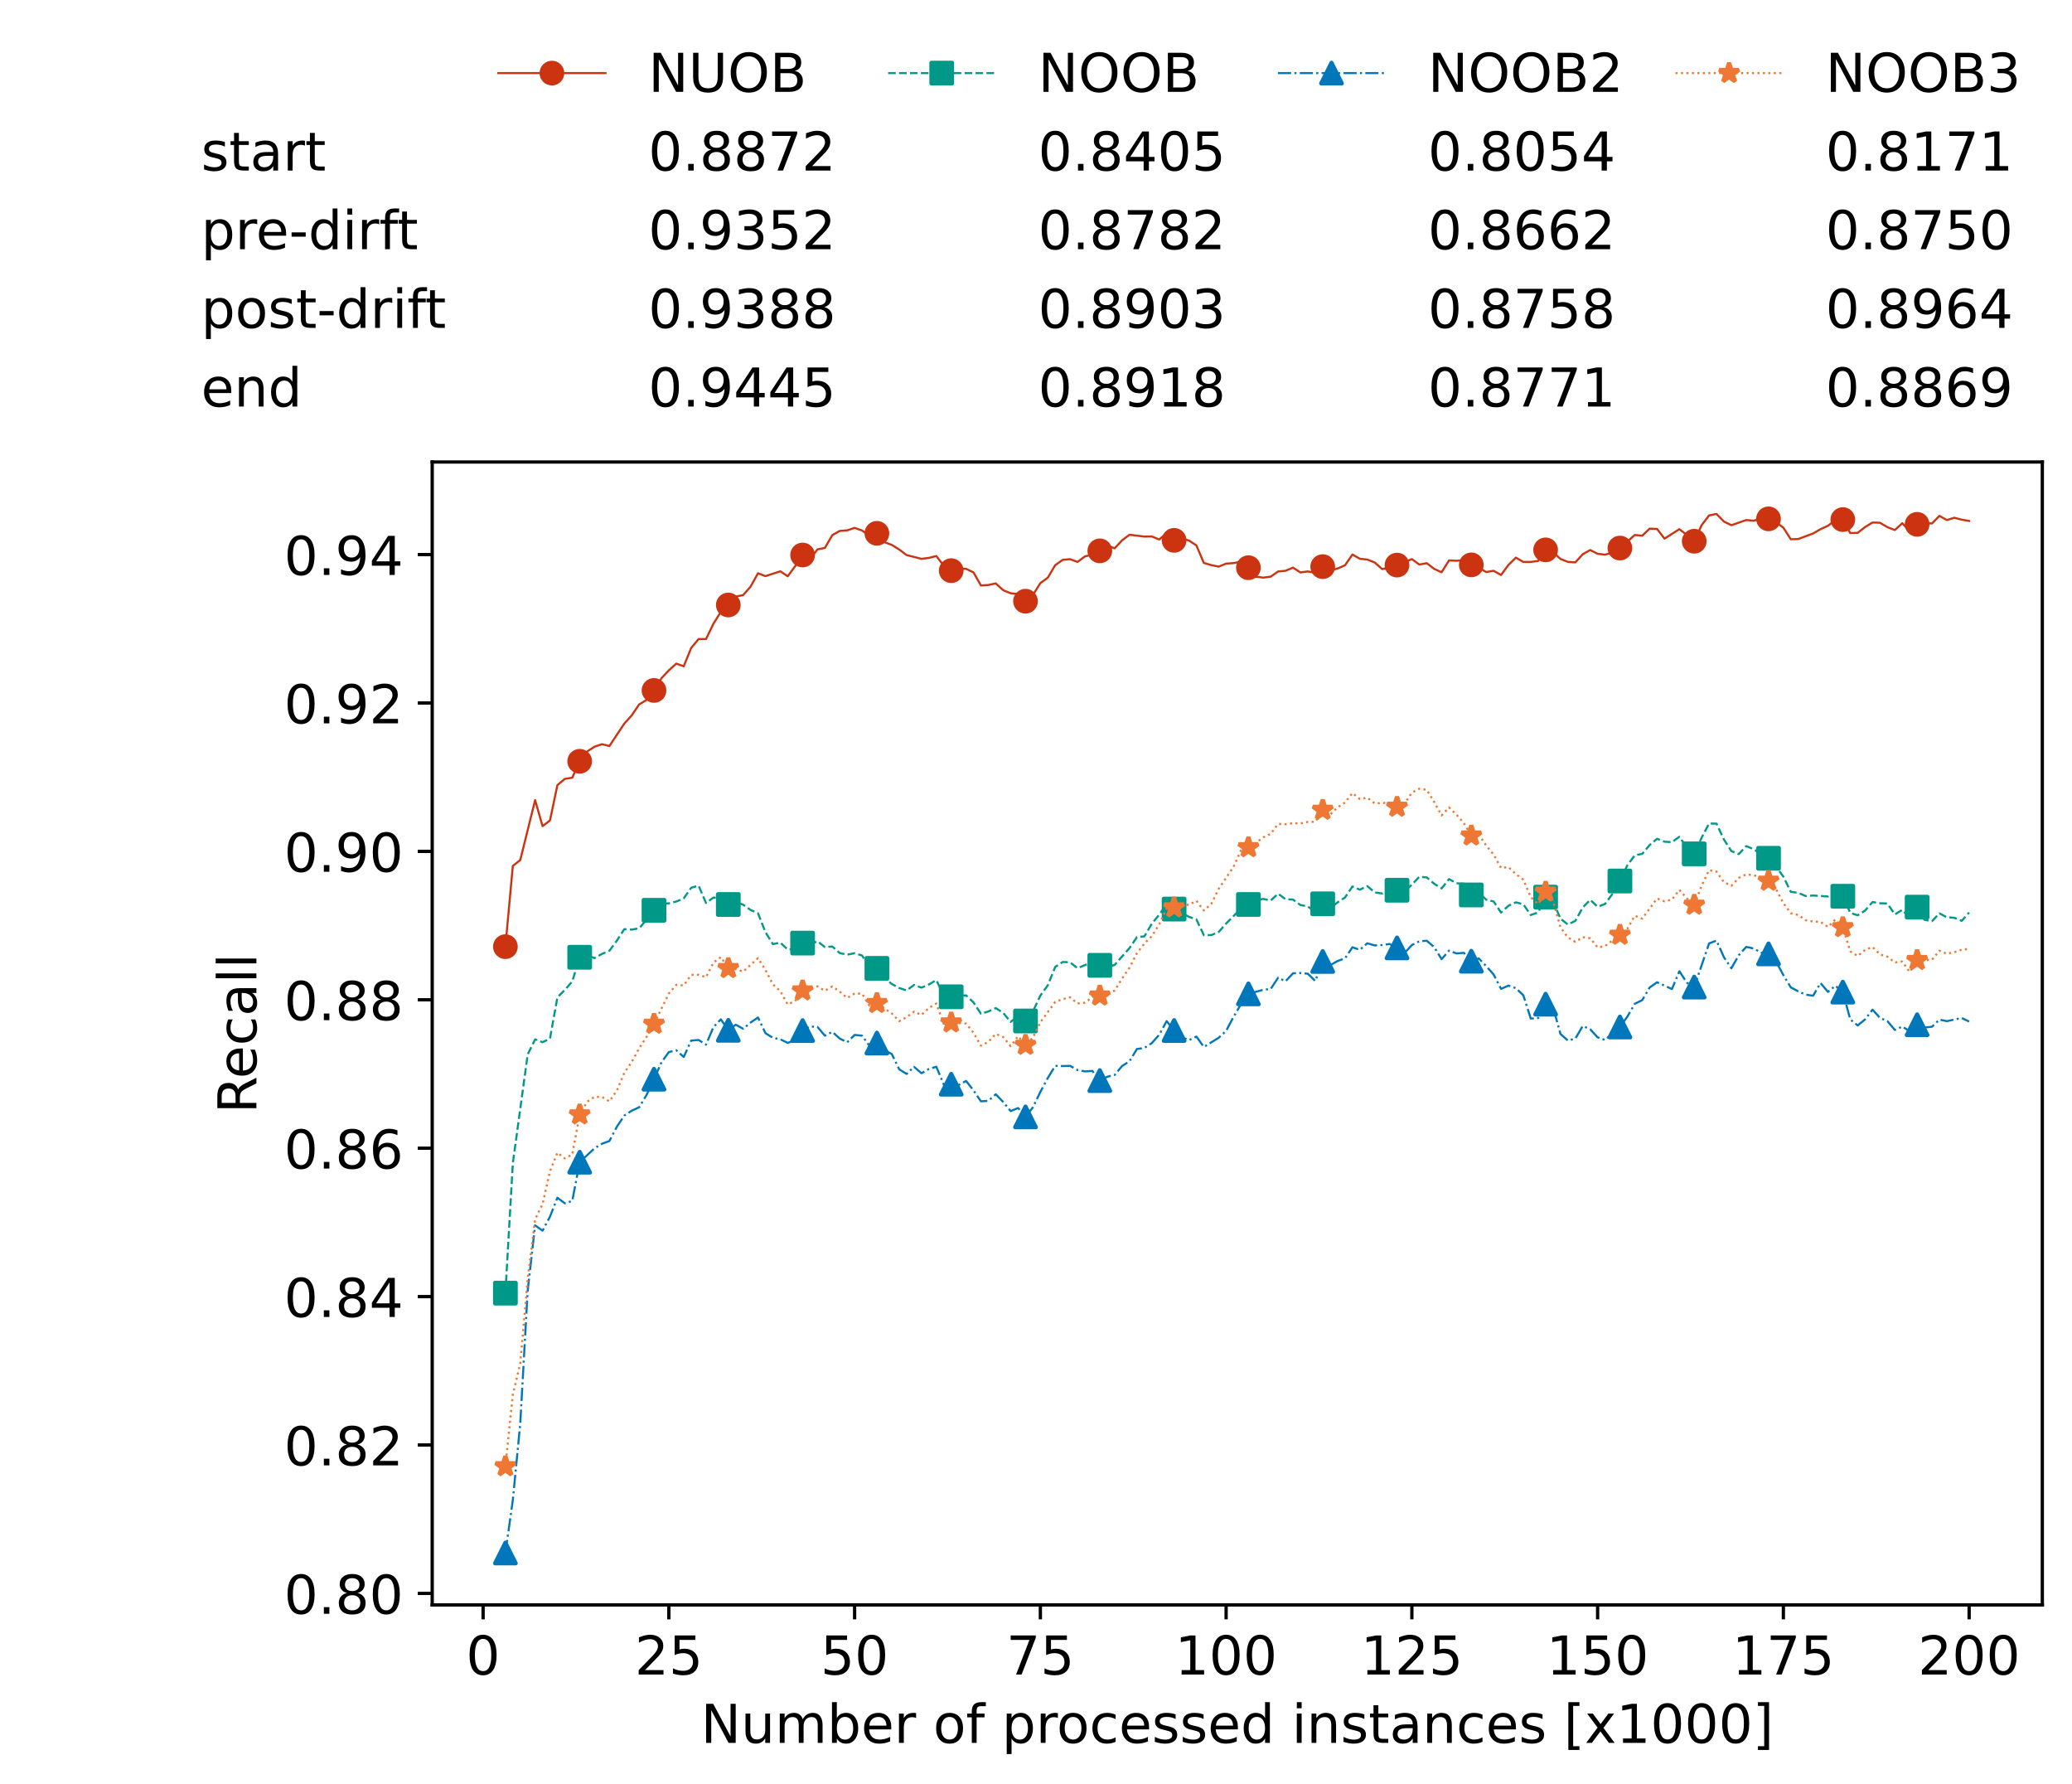 <?xml version="1.0" encoding="utf-8" standalone="no"?>
<!DOCTYPE svg PUBLIC "-//W3C//DTD SVG 1.1//EN"
  "http://www.w3.org/Graphics/SVG/1.1/DTD/svg11.dtd">
<!-- Created with matplotlib (https://matplotlib.org/) -->
<svg height="432.615pt" version="1.1" viewBox="0 0 502.65 432.615" width="502.65pt" xmlns="http://www.w3.org/2000/svg" xmlns:xlink="http://www.w3.org/1999/xlink">
 <defs>
  <style type="text/css">*{stroke-linecap:butt;stroke-linejoin:round;}</style>
 </defs>
 <g id="figure_1">
  <g id="patch_1">
   <path d="M 0 432.615 
L 502.65 432.615 
L 502.65 0 
L 0 0 
z
" style="fill:#ffffff;"/>
  </g>
  <g id="axes_1">
   <g id="patch_2">
    <path d="M 104.85 389.252 
L 495.45 389.252 
L 495.45 112.052 
L 104.85 112.052 
z
" style="fill:#ffffff;"/>
   </g>
   <g id="matplotlib.axis_1">
    <g id="xtick_1">
     <g id="line2d_1">
      <defs>
       <path d="M 0 0 
L 0 3.5 
" id="mb9d82c1001" style="stroke:#000000;stroke-width:0.8;"/>
      </defs>
      <g>
       <use style="stroke:#000000;stroke-width:0.8;" x="117.197" xlink:href="#mb9d82c1001" y="389.252"/>
      </g>
     </g>
     <g id="text_1">
      <!-- 0 -->
      <g transform="translate(113.061 406.13)scale(0.13 -0.13)">
       <defs>
        <path d="M 31.781 66.406 
Q 24.172 66.406 20.328 58.906 
Q 16.5 51.422 16.5 36.375 
Q 16.5 21.391 20.328 13.891 
Q 24.172 6.391 31.781 6.391 
Q 39.453 6.391 43.281 13.891 
Q 47.125 21.391 47.125 36.375 
Q 47.125 51.422 43.281 58.906 
Q 39.453 66.406 31.781 66.406 
z
M 31.781 74.219 
Q 44.047 74.219 50.516 64.516 
Q 56.984 54.828 56.984 36.375 
Q 56.984 17.969 50.516 8.266 
Q 44.047 -1.422 31.781 -1.422 
Q 19.531 -1.422 13.062 8.266 
Q 6.594 17.969 6.594 36.375 
Q 6.594 54.828 13.062 64.516 
Q 19.531 74.219 31.781 74.219 
z
" id="DejaVuSans-48"/>
       </defs>
       <use xlink:href="#DejaVuSans-48"/>
      </g>
     </g>
    </g>
    <g id="xtick_2">
     <g id="line2d_2">
      <g>
       <use style="stroke:#000000;stroke-width:0.8;" x="162.259" xlink:href="#mb9d82c1001" y="389.252"/>
      </g>
     </g>
     <g id="text_2">
      <!-- 25 -->
      <g transform="translate(153.988 406.13)scale(0.13 -0.13)">
       <defs>
        <path d="M 19.188 8.297 
L 53.609 8.297 
L 53.609 0 
L 7.328 0 
L 7.328 8.297 
Q 12.938 14.109 22.625 23.891 
Q 32.328 33.688 34.812 36.531 
Q 39.547 41.844 41.422 45.531 
Q 43.312 49.219 43.312 52.781 
Q 43.312 58.594 39.234 62.25 
Q 35.156 65.922 28.609 65.922 
Q 23.969 65.922 18.812 64.312 
Q 13.672 62.703 7.812 59.422 
L 7.812 69.391 
Q 13.766 71.781 18.938 73 
Q 24.125 74.219 28.422 74.219 
Q 39.75 74.219 46.484 68.547 
Q 53.219 62.891 53.219 53.422 
Q 53.219 48.922 51.531 44.891 
Q 49.859 40.875 45.406 35.406 
Q 44.188 33.984 37.641 27.219 
Q 31.109 20.453 19.188 8.297 
z
" id="DejaVuSans-50"/>
        <path d="M 10.797 72.906 
L 49.516 72.906 
L 49.516 64.594 
L 19.828 64.594 
L 19.828 46.734 
Q 21.969 47.469 24.109 47.828 
Q 26.266 48.188 28.422 48.188 
Q 40.625 48.188 47.75 41.5 
Q 54.891 34.812 54.891 23.391 
Q 54.891 11.625 47.562 5.094 
Q 40.234 -1.422 26.906 -1.422 
Q 22.312 -1.422 17.547 -0.641 
Q 12.797 0.141 7.719 1.703 
L 7.719 11.625 
Q 12.109 9.234 16.797 8.062 
Q 21.484 6.891 26.703 6.891 
Q 35.156 6.891 40.078 11.328 
Q 45.016 15.766 45.016 23.391 
Q 45.016 31 40.078 35.438 
Q 35.156 39.891 26.703 39.891 
Q 22.75 39.891 18.812 39.016 
Q 14.891 38.141 10.797 36.281 
z
" id="DejaVuSans-53"/>
       </defs>
       <use xlink:href="#DejaVuSans-50"/>
       <use x="63.623" xlink:href="#DejaVuSans-53"/>
      </g>
     </g>
    </g>
    <g id="xtick_3">
     <g id="line2d_3">
      <g>
       <use style="stroke:#000000;stroke-width:0.8;" x="207.322" xlink:href="#mb9d82c1001" y="389.252"/>
      </g>
     </g>
     <g id="text_3">
      <!-- 50 -->
      <g transform="translate(199.05 406.13)scale(0.13 -0.13)">
       <use xlink:href="#DejaVuSans-53"/>
       <use x="63.623" xlink:href="#DejaVuSans-48"/>
      </g>
     </g>
    </g>
    <g id="xtick_4">
     <g id="line2d_4">
      <g>
       <use style="stroke:#000000;stroke-width:0.8;" x="252.384" xlink:href="#mb9d82c1001" y="389.252"/>
      </g>
     </g>
     <g id="text_4">
      <!-- 75 -->
      <g transform="translate(244.113 406.13)scale(0.13 -0.13)">
       <defs>
        <path d="M 8.203 72.906 
L 55.078 72.906 
L 55.078 68.703 
L 28.609 0 
L 18.312 0 
L 43.219 64.594 
L 8.203 64.594 
z
" id="DejaVuSans-55"/>
       </defs>
       <use xlink:href="#DejaVuSans-55"/>
       <use x="63.623" xlink:href="#DejaVuSans-53"/>
      </g>
     </g>
    </g>
    <g id="xtick_5">
     <g id="line2d_5">
      <g>
       <use style="stroke:#000000;stroke-width:0.8;" x="297.446" xlink:href="#mb9d82c1001" y="389.252"/>
      </g>
     </g>
     <g id="text_5">
      <!-- 100 -->
      <g transform="translate(285.039 406.13)scale(0.13 -0.13)">
       <defs>
        <path d="M 12.406 8.297 
L 28.516 8.297 
L 28.516 63.922 
L 10.984 60.406 
L 10.984 69.391 
L 28.422 72.906 
L 38.281 72.906 
L 38.281 8.297 
L 54.391 8.297 
L 54.391 0 
L 12.406 0 
z
" id="DejaVuSans-49"/>
       </defs>
       <use xlink:href="#DejaVuSans-49"/>
       <use x="63.623" xlink:href="#DejaVuSans-48"/>
       <use x="127.246" xlink:href="#DejaVuSans-48"/>
      </g>
     </g>
    </g>
    <g id="xtick_6">
     <g id="line2d_6">
      <g>
       <use style="stroke:#000000;stroke-width:0.8;" x="342.509" xlink:href="#mb9d82c1001" y="389.252"/>
      </g>
     </g>
     <g id="text_6">
      <!-- 125 -->
      <g transform="translate(330.102 406.13)scale(0.13 -0.13)">
       <use xlink:href="#DejaVuSans-49"/>
       <use x="63.623" xlink:href="#DejaVuSans-50"/>
       <use x="127.246" xlink:href="#DejaVuSans-53"/>
      </g>
     </g>
    </g>
    <g id="xtick_7">
     <g id="line2d_7">
      <g>
       <use style="stroke:#000000;stroke-width:0.8;" x="387.571" xlink:href="#mb9d82c1001" y="389.252"/>
      </g>
     </g>
     <g id="text_7">
      <!-- 150 -->
      <g transform="translate(375.164 406.13)scale(0.13 -0.13)">
       <use xlink:href="#DejaVuSans-49"/>
       <use x="63.623" xlink:href="#DejaVuSans-53"/>
       <use x="127.246" xlink:href="#DejaVuSans-48"/>
      </g>
     </g>
    </g>
    <g id="xtick_8">
     <g id="line2d_8">
      <g>
       <use style="stroke:#000000;stroke-width:0.8;" x="432.633" xlink:href="#mb9d82c1001" y="389.252"/>
      </g>
     </g>
     <g id="text_8">
      <!-- 175 -->
      <g transform="translate(420.226 406.13)scale(0.13 -0.13)">
       <use xlink:href="#DejaVuSans-49"/>
       <use x="63.623" xlink:href="#DejaVuSans-55"/>
       <use x="127.246" xlink:href="#DejaVuSans-53"/>
      </g>
     </g>
    </g>
    <g id="xtick_9">
     <g id="line2d_9">
      <g>
       <use style="stroke:#000000;stroke-width:0.8;" x="477.695" xlink:href="#mb9d82c1001" y="389.252"/>
      </g>
     </g>
     <g id="text_9">
      <!-- 200 -->
      <g transform="translate(465.289 406.13)scale(0.13 -0.13)">
       <use xlink:href="#DejaVuSans-50"/>
       <use x="63.623" xlink:href="#DejaVuSans-48"/>
       <use x="127.246" xlink:href="#DejaVuSans-48"/>
      </g>
     </g>
    </g>
    <g id="text_10">
     <!-- Number of processed instances [x1000] -->
     <g transform="translate(170.025 422.711)scale(0.13 -0.13)">
      <defs>
       <path d="M 9.812 72.906 
L 23.094 72.906 
L 55.422 11.922 
L 55.422 72.906 
L 64.984 72.906 
L 64.984 0 
L 51.703 0 
L 19.391 60.984 
L 19.391 0 
L 9.812 0 
z
" id="DejaVuSans-78"/>
       <path d="M 8.5 21.578 
L 8.5 54.688 
L 17.484 54.688 
L 17.484 21.922 
Q 17.484 14.156 20.5 10.266 
Q 23.531 6.391 29.594 6.391 
Q 36.859 6.391 41.078 11.031 
Q 45.312 15.672 45.312 23.688 
L 45.312 54.688 
L 54.297 54.688 
L 54.297 0 
L 45.312 0 
L 45.312 8.406 
Q 42.047 3.422 37.719 1 
Q 33.406 -1.422 27.688 -1.422 
Q 18.266 -1.422 13.375 4.438 
Q 8.5 10.297 8.5 21.578 
z
M 31.109 56 
z
" id="DejaVuSans-117"/>
       <path d="M 52 44.188 
Q 55.375 50.25 60.062 53.125 
Q 64.75 56 71.094 56 
Q 79.641 56 84.281 50.016 
Q 88.922 44.047 88.922 33.016 
L 88.922 0 
L 79.891 0 
L 79.891 32.719 
Q 79.891 40.578 77.094 44.375 
Q 74.312 48.188 68.609 48.188 
Q 61.625 48.188 57.562 43.547 
Q 53.516 38.922 53.516 30.906 
L 53.516 0 
L 44.484 0 
L 44.484 32.719 
Q 44.484 40.625 41.703 44.406 
Q 38.922 48.188 33.109 48.188 
Q 26.219 48.188 22.156 43.531 
Q 18.109 38.875 18.109 30.906 
L 18.109 0 
L 9.078 0 
L 9.078 54.688 
L 18.109 54.688 
L 18.109 46.188 
Q 21.188 51.219 25.484 53.609 
Q 29.781 56 35.688 56 
Q 41.656 56 45.828 52.969 
Q 50 49.953 52 44.188 
z
" id="DejaVuSans-109"/>
       <path d="M 48.688 27.297 
Q 48.688 37.203 44.609 42.844 
Q 40.531 48.484 33.406 48.484 
Q 26.266 48.484 22.188 42.844 
Q 18.109 37.203 18.109 27.297 
Q 18.109 17.391 22.188 11.75 
Q 26.266 6.109 33.406 6.109 
Q 40.531 6.109 44.609 11.75 
Q 48.688 17.391 48.688 27.297 
z
M 18.109 46.391 
Q 20.953 51.266 25.266 53.625 
Q 29.594 56 35.594 56 
Q 45.562 56 51.781 48.094 
Q 58.016 40.188 58.016 27.297 
Q 58.016 14.406 51.781 6.484 
Q 45.562 -1.422 35.594 -1.422 
Q 29.594 -1.422 25.266 0.953 
Q 20.953 3.328 18.109 8.203 
L 18.109 0 
L 9.078 0 
L 9.078 75.984 
L 18.109 75.984 
z
" id="DejaVuSans-98"/>
       <path d="M 56.203 29.594 
L 56.203 25.203 
L 14.891 25.203 
Q 15.484 15.922 20.484 11.062 
Q 25.484 6.203 34.422 6.203 
Q 39.594 6.203 44.453 7.469 
Q 49.312 8.734 54.109 11.281 
L 54.109 2.781 
Q 49.266 0.734 44.188 -0.344 
Q 39.109 -1.422 33.891 -1.422 
Q 20.797 -1.422 13.156 6.188 
Q 5.516 13.812 5.516 26.812 
Q 5.516 40.234 12.766 48.109 
Q 20.016 56 32.328 56 
Q 43.359 56 49.781 48.891 
Q 56.203 41.797 56.203 29.594 
z
M 47.219 32.234 
Q 47.125 39.594 43.094 43.984 
Q 39.062 48.391 32.422 48.391 
Q 24.906 48.391 20.391 44.141 
Q 15.875 39.891 15.188 32.172 
z
" id="DejaVuSans-101"/>
       <path d="M 41.109 46.297 
Q 39.594 47.172 37.812 47.578 
Q 36.031 48 33.891 48 
Q 26.266 48 22.188 43.047 
Q 18.109 38.094 18.109 28.812 
L 18.109 0 
L 9.078 0 
L 9.078 54.688 
L 18.109 54.688 
L 18.109 46.188 
Q 20.953 51.172 25.484 53.578 
Q 30.031 56 36.531 56 
Q 37.453 56 38.578 55.875 
Q 39.703 55.766 41.062 55.516 
z
" id="DejaVuSans-114"/>
       <path id="DejaVuSans-32"/>
       <path d="M 30.609 48.391 
Q 23.391 48.391 19.188 42.75 
Q 14.984 37.109 14.984 27.297 
Q 14.984 17.484 19.156 11.844 
Q 23.344 6.203 30.609 6.203 
Q 37.797 6.203 41.984 11.859 
Q 46.188 17.531 46.188 27.297 
Q 46.188 37.016 41.984 42.703 
Q 37.797 48.391 30.609 48.391 
z
M 30.609 56 
Q 42.328 56 49.016 48.375 
Q 55.719 40.766 55.719 27.297 
Q 55.719 13.875 49.016 6.219 
Q 42.328 -1.422 30.609 -1.422 
Q 18.844 -1.422 12.172 6.219 
Q 5.516 13.875 5.516 27.297 
Q 5.516 40.766 12.172 48.375 
Q 18.844 56 30.609 56 
z
" id="DejaVuSans-111"/>
       <path d="M 37.109 75.984 
L 37.109 68.5 
L 28.516 68.5 
Q 23.688 68.5 21.797 66.547 
Q 19.922 64.594 19.922 59.516 
L 19.922 54.688 
L 34.719 54.688 
L 34.719 47.703 
L 19.922 47.703 
L 19.922 0 
L 10.891 0 
L 10.891 47.703 
L 2.297 47.703 
L 2.297 54.688 
L 10.891 54.688 
L 10.891 58.5 
Q 10.891 67.625 15.141 71.797 
Q 19.391 75.984 28.609 75.984 
z
" id="DejaVuSans-102"/>
       <path d="M 18.109 8.203 
L 18.109 -20.797 
L 9.078 -20.797 
L 9.078 54.688 
L 18.109 54.688 
L 18.109 46.391 
Q 20.953 51.266 25.266 53.625 
Q 29.594 56 35.594 56 
Q 45.562 56 51.781 48.094 
Q 58.016 40.188 58.016 27.297 
Q 58.016 14.406 51.781 6.484 
Q 45.562 -1.422 35.594 -1.422 
Q 29.594 -1.422 25.266 0.953 
Q 20.953 3.328 18.109 8.203 
z
M 48.688 27.297 
Q 48.688 37.203 44.609 42.844 
Q 40.531 48.484 33.406 48.484 
Q 26.266 48.484 22.188 42.844 
Q 18.109 37.203 18.109 27.297 
Q 18.109 17.391 22.188 11.75 
Q 26.266 6.109 33.406 6.109 
Q 40.531 6.109 44.609 11.75 
Q 48.688 17.391 48.688 27.297 
z
" id="DejaVuSans-112"/>
       <path d="M 48.781 52.594 
L 48.781 44.188 
Q 44.969 46.297 41.141 47.344 
Q 37.312 48.391 33.406 48.391 
Q 24.656 48.391 19.812 42.844 
Q 14.984 37.312 14.984 27.297 
Q 14.984 17.281 19.812 11.734 
Q 24.656 6.203 33.406 6.203 
Q 37.312 6.203 41.141 7.25 
Q 44.969 8.297 48.781 10.406 
L 48.781 2.094 
Q 45.016 0.344 40.984 -0.531 
Q 36.969 -1.422 32.422 -1.422 
Q 20.062 -1.422 12.781 6.344 
Q 5.516 14.109 5.516 27.297 
Q 5.516 40.672 12.859 48.328 
Q 20.219 56 33.016 56 
Q 37.156 56 41.109 55.141 
Q 45.062 54.297 48.781 52.594 
z
" id="DejaVuSans-99"/>
       <path d="M 44.281 53.078 
L 44.281 44.578 
Q 40.484 46.531 36.375 47.5 
Q 32.281 48.484 27.875 48.484 
Q 21.188 48.484 17.844 46.438 
Q 14.5 44.391 14.5 40.281 
Q 14.5 37.156 16.891 35.375 
Q 19.281 33.594 26.516 31.984 
L 29.594 31.297 
Q 39.156 29.25 43.188 25.516 
Q 47.219 21.781 47.219 15.094 
Q 47.219 7.469 41.188 3.016 
Q 35.156 -1.422 24.609 -1.422 
Q 20.219 -1.422 15.453 -0.562 
Q 10.688 0.297 5.422 2 
L 5.422 11.281 
Q 10.406 8.688 15.234 7.391 
Q 20.062 6.109 24.812 6.109 
Q 31.156 6.109 34.562 8.281 
Q 37.984 10.453 37.984 14.406 
Q 37.984 18.062 35.516 20.016 
Q 33.062 21.969 24.703 23.781 
L 21.578 24.516 
Q 13.234 26.266 9.516 29.906 
Q 5.812 33.547 5.812 39.891 
Q 5.812 47.609 11.281 51.797 
Q 16.75 56 26.812 56 
Q 31.781 56 36.172 55.266 
Q 40.578 54.547 44.281 53.078 
z
" id="DejaVuSans-115"/>
       <path d="M 45.406 46.391 
L 45.406 75.984 
L 54.391 75.984 
L 54.391 0 
L 45.406 0 
L 45.406 8.203 
Q 42.578 3.328 38.25 0.953 
Q 33.938 -1.422 27.875 -1.422 
Q 17.969 -1.422 11.734 6.484 
Q 5.516 14.406 5.516 27.297 
Q 5.516 40.188 11.734 48.094 
Q 17.969 56 27.875 56 
Q 33.938 56 38.25 53.625 
Q 42.578 51.266 45.406 46.391 
z
M 14.797 27.297 
Q 14.797 17.391 18.875 11.75 
Q 22.953 6.109 30.078 6.109 
Q 37.203 6.109 41.297 11.75 
Q 45.406 17.391 45.406 27.297 
Q 45.406 37.203 41.297 42.844 
Q 37.203 48.484 30.078 48.484 
Q 22.953 48.484 18.875 42.844 
Q 14.797 37.203 14.797 27.297 
z
" id="DejaVuSans-100"/>
       <path d="M 9.422 54.688 
L 18.406 54.688 
L 18.406 0 
L 9.422 0 
z
M 9.422 75.984 
L 18.406 75.984 
L 18.406 64.594 
L 9.422 64.594 
z
" id="DejaVuSans-105"/>
       <path d="M 54.891 33.016 
L 54.891 0 
L 45.906 0 
L 45.906 32.719 
Q 45.906 40.484 42.875 44.328 
Q 39.844 48.188 33.797 48.188 
Q 26.516 48.188 22.312 43.547 
Q 18.109 38.922 18.109 30.906 
L 18.109 0 
L 9.078 0 
L 9.078 54.688 
L 18.109 54.688 
L 18.109 46.188 
Q 21.344 51.125 25.703 53.562 
Q 30.078 56 35.797 56 
Q 45.219 56 50.047 50.172 
Q 54.891 44.344 54.891 33.016 
z
" id="DejaVuSans-110"/>
       <path d="M 18.312 70.219 
L 18.312 54.688 
L 36.812 54.688 
L 36.812 47.703 
L 18.312 47.703 
L 18.312 18.016 
Q 18.312 11.328 20.141 9.422 
Q 21.969 7.516 27.594 7.516 
L 36.812 7.516 
L 36.812 0 
L 27.594 0 
Q 17.188 0 13.234 3.875 
Q 9.281 7.766 9.281 18.016 
L 9.281 47.703 
L 2.688 47.703 
L 2.688 54.688 
L 9.281 54.688 
L 9.281 70.219 
z
" id="DejaVuSans-116"/>
       <path d="M 34.281 27.484 
Q 23.391 27.484 19.188 25 
Q 14.984 22.516 14.984 16.5 
Q 14.984 11.719 18.141 8.906 
Q 21.297 6.109 26.703 6.109 
Q 34.188 6.109 38.703 11.406 
Q 43.219 16.703 43.219 25.484 
L 43.219 27.484 
z
M 52.203 31.203 
L 52.203 0 
L 43.219 0 
L 43.219 8.297 
Q 40.141 3.328 35.547 0.953 
Q 30.953 -1.422 24.312 -1.422 
Q 15.922 -1.422 10.953 3.297 
Q 6 8.016 6 15.922 
Q 6 25.141 12.172 29.828 
Q 18.359 34.516 30.609 34.516 
L 43.219 34.516 
L 43.219 35.406 
Q 43.219 41.609 39.141 45 
Q 35.062 48.391 27.688 48.391 
Q 23 48.391 18.547 47.266 
Q 14.109 46.141 10.016 43.891 
L 10.016 52.203 
Q 14.938 54.109 19.578 55.047 
Q 24.219 56 28.609 56 
Q 40.484 56 46.344 49.844 
Q 52.203 43.703 52.203 31.203 
z
" id="DejaVuSans-97"/>
       <path d="M 8.594 75.984 
L 29.297 75.984 
L 29.297 69 
L 17.578 69 
L 17.578 -6.203 
L 29.297 -6.203 
L 29.297 -13.188 
L 8.594 -13.188 
z
" id="DejaVuSans-91"/>
       <path d="M 54.891 54.688 
L 35.109 28.078 
L 55.906 0 
L 45.312 0 
L 29.391 21.484 
L 13.484 0 
L 2.875 0 
L 24.125 28.609 
L 4.688 54.688 
L 15.281 54.688 
L 29.781 35.203 
L 44.281 54.688 
z
" id="DejaVuSans-120"/>
       <path d="M 30.422 75.984 
L 30.422 -13.188 
L 9.719 -13.188 
L 9.719 -6.203 
L 21.391 -6.203 
L 21.391 69 
L 9.719 69 
L 9.719 75.984 
z
" id="DejaVuSans-93"/>
      </defs>
      <use xlink:href="#DejaVuSans-78"/>
      <use x="74.805" xlink:href="#DejaVuSans-117"/>
      <use x="138.184" xlink:href="#DejaVuSans-109"/>
      <use x="235.596" xlink:href="#DejaVuSans-98"/>
      <use x="299.072" xlink:href="#DejaVuSans-101"/>
      <use x="360.596" xlink:href="#DejaVuSans-114"/>
      <use x="401.709" xlink:href="#DejaVuSans-32"/>
      <use x="433.496" xlink:href="#DejaVuSans-111"/>
      <use x="494.678" xlink:href="#DejaVuSans-102"/>
      <use x="529.883" xlink:href="#DejaVuSans-32"/>
      <use x="561.67" xlink:href="#DejaVuSans-112"/>
      <use x="625.146" xlink:href="#DejaVuSans-114"/>
      <use x="664.01" xlink:href="#DejaVuSans-111"/>
      <use x="725.191" xlink:href="#DejaVuSans-99"/>
      <use x="780.172" xlink:href="#DejaVuSans-101"/>
      <use x="841.695" xlink:href="#DejaVuSans-115"/>
      <use x="893.795" xlink:href="#DejaVuSans-115"/>
      <use x="945.895" xlink:href="#DejaVuSans-101"/>
      <use x="1007.418" xlink:href="#DejaVuSans-100"/>
      <use x="1070.895" xlink:href="#DejaVuSans-32"/>
      <use x="1102.682" xlink:href="#DejaVuSans-105"/>
      <use x="1130.465" xlink:href="#DejaVuSans-110"/>
      <use x="1193.844" xlink:href="#DejaVuSans-115"/>
      <use x="1245.943" xlink:href="#DejaVuSans-116"/>
      <use x="1285.152" xlink:href="#DejaVuSans-97"/>
      <use x="1346.432" xlink:href="#DejaVuSans-110"/>
      <use x="1409.811" xlink:href="#DejaVuSans-99"/>
      <use x="1464.791" xlink:href="#DejaVuSans-101"/>
      <use x="1526.314" xlink:href="#DejaVuSans-115"/>
      <use x="1578.414" xlink:href="#DejaVuSans-32"/>
      <use x="1610.201" xlink:href="#DejaVuSans-91"/>
      <use x="1649.215" xlink:href="#DejaVuSans-120"/>
      <use x="1708.395" xlink:href="#DejaVuSans-49"/>
      <use x="1772.018" xlink:href="#DejaVuSans-48"/>
      <use x="1835.641" xlink:href="#DejaVuSans-48"/>
      <use x="1899.264" xlink:href="#DejaVuSans-48"/>
      <use x="1962.887" xlink:href="#DejaVuSans-93"/>
     </g>
    </g>
   </g>
   <g id="matplotlib.axis_2">
    <g id="ytick_1">
     <g id="line2d_10">
      <defs>
       <path d="M 0 0 
L -3.5 0 
" id="mb5d18d48ed" style="stroke:#000000;stroke-width:0.8;"/>
      </defs>
      <g>
       <use style="stroke:#000000;stroke-width:0.8;" x="104.85" xlink:href="#mb5d18d48ed" y="386.455"/>
      </g>
     </g>
     <g id="text_11">
      <!-- 0.80 -->
      <g transform="translate(68.905 391.394)scale(0.13 -0.13)">
       <defs>
        <path d="M 10.688 12.406 
L 21 12.406 
L 21 0 
L 10.688 0 
z
" id="DejaVuSans-46"/>
        <path d="M 31.781 34.625 
Q 24.75 34.625 20.719 30.859 
Q 16.703 27.094 16.703 20.516 
Q 16.703 13.922 20.719 10.156 
Q 24.75 6.391 31.781 6.391 
Q 38.812 6.391 42.859 10.172 
Q 46.922 13.969 46.922 20.516 
Q 46.922 27.094 42.891 30.859 
Q 38.875 34.625 31.781 34.625 
z
M 21.922 38.812 
Q 15.578 40.375 12.031 44.719 
Q 8.5 49.078 8.5 55.328 
Q 8.5 64.062 14.719 69.141 
Q 20.953 74.219 31.781 74.219 
Q 42.672 74.219 48.875 69.141 
Q 55.078 64.062 55.078 55.328 
Q 55.078 49.078 51.531 44.719 
Q 48 40.375 41.703 38.812 
Q 48.828 37.156 52.797 32.312 
Q 56.781 27.484 56.781 20.516 
Q 56.781 9.906 50.312 4.234 
Q 43.844 -1.422 31.781 -1.422 
Q 19.734 -1.422 13.25 4.234 
Q 6.781 9.906 6.781 20.516 
Q 6.781 27.484 10.781 32.312 
Q 14.797 37.156 21.922 38.812 
z
M 18.312 54.391 
Q 18.312 48.734 21.844 45.562 
Q 25.391 42.391 31.781 42.391 
Q 38.141 42.391 41.719 45.562 
Q 45.312 48.734 45.312 54.391 
Q 45.312 60.062 41.719 63.234 
Q 38.141 66.406 31.781 66.406 
Q 25.391 66.406 21.844 63.234 
Q 18.312 60.062 18.312 54.391 
z
" id="DejaVuSans-56"/>
       </defs>
       <use xlink:href="#DejaVuSans-48"/>
       <use x="63.623" xlink:href="#DejaVuSans-46"/>
       <use x="95.41" xlink:href="#DejaVuSans-56"/>
       <use x="159.033" xlink:href="#DejaVuSans-48"/>
      </g>
     </g>
    </g>
    <g id="ytick_2">
     <g id="line2d_11">
      <g>
       <use style="stroke:#000000;stroke-width:0.8;" x="104.85" xlink:href="#mb5d18d48ed" y="350.462"/>
      </g>
     </g>
     <g id="text_12">
      <!-- 0.82 -->
      <g transform="translate(68.905 355.401)scale(0.13 -0.13)">
       <use xlink:href="#DejaVuSans-48"/>
       <use x="63.623" xlink:href="#DejaVuSans-46"/>
       <use x="95.41" xlink:href="#DejaVuSans-56"/>
       <use x="159.033" xlink:href="#DejaVuSans-50"/>
      </g>
     </g>
    </g>
    <g id="ytick_3">
     <g id="line2d_12">
      <g>
       <use style="stroke:#000000;stroke-width:0.8;" x="104.85" xlink:href="#mb5d18d48ed" y="314.469"/>
      </g>
     </g>
     <g id="text_13">
      <!-- 0.84 -->
      <g transform="translate(68.905 319.408)scale(0.13 -0.13)">
       <defs>
        <path d="M 37.797 64.312 
L 12.891 25.391 
L 37.797 25.391 
z
M 35.203 72.906 
L 47.609 72.906 
L 47.609 25.391 
L 58.016 25.391 
L 58.016 17.188 
L 47.609 17.188 
L 47.609 0 
L 37.797 0 
L 37.797 17.188 
L 4.891 17.188 
L 4.891 26.703 
z
" id="DejaVuSans-52"/>
       </defs>
       <use xlink:href="#DejaVuSans-48"/>
       <use x="63.623" xlink:href="#DejaVuSans-46"/>
       <use x="95.41" xlink:href="#DejaVuSans-56"/>
       <use x="159.033" xlink:href="#DejaVuSans-52"/>
      </g>
     </g>
    </g>
    <g id="ytick_4">
     <g id="line2d_13">
      <g>
       <use style="stroke:#000000;stroke-width:0.8;" x="104.85" xlink:href="#mb5d18d48ed" y="278.476"/>
      </g>
     </g>
     <g id="text_14">
      <!-- 0.86 -->
      <g transform="translate(68.905 283.415)scale(0.13 -0.13)">
       <defs>
        <path d="M 33.016 40.375 
Q 26.375 40.375 22.484 35.828 
Q 18.609 31.297 18.609 23.391 
Q 18.609 15.531 22.484 10.953 
Q 26.375 6.391 33.016 6.391 
Q 39.656 6.391 43.531 10.953 
Q 47.406 15.531 47.406 23.391 
Q 47.406 31.297 43.531 35.828 
Q 39.656 40.375 33.016 40.375 
z
M 52.594 71.297 
L 52.594 62.312 
Q 48.875 64.062 45.094 64.984 
Q 41.312 65.922 37.594 65.922 
Q 27.828 65.922 22.672 59.328 
Q 17.531 52.734 16.797 39.406 
Q 19.672 43.656 24.016 45.922 
Q 28.375 48.188 33.594 48.188 
Q 44.578 48.188 50.953 41.516 
Q 57.328 34.859 57.328 23.391 
Q 57.328 12.156 50.688 5.359 
Q 44.047 -1.422 33.016 -1.422 
Q 20.359 -1.422 13.672 8.266 
Q 6.984 17.969 6.984 36.375 
Q 6.984 53.656 15.188 63.938 
Q 23.391 74.219 37.203 74.219 
Q 40.922 74.219 44.703 73.484 
Q 48.484 72.75 52.594 71.297 
z
" id="DejaVuSans-54"/>
       </defs>
       <use xlink:href="#DejaVuSans-48"/>
       <use x="63.623" xlink:href="#DejaVuSans-46"/>
       <use x="95.41" xlink:href="#DejaVuSans-56"/>
       <use x="159.033" xlink:href="#DejaVuSans-54"/>
      </g>
     </g>
    </g>
    <g id="ytick_5">
     <g id="line2d_14">
      <g>
       <use style="stroke:#000000;stroke-width:0.8;" x="104.85" xlink:href="#mb5d18d48ed" y="242.483"/>
      </g>
     </g>
     <g id="text_15">
      <!-- 0.88 -->
      <g transform="translate(68.905 247.422)scale(0.13 -0.13)">
       <use xlink:href="#DejaVuSans-48"/>
       <use x="63.623" xlink:href="#DejaVuSans-46"/>
       <use x="95.41" xlink:href="#DejaVuSans-56"/>
       <use x="159.033" xlink:href="#DejaVuSans-56"/>
      </g>
     </g>
    </g>
    <g id="ytick_6">
     <g id="line2d_15">
      <g>
       <use style="stroke:#000000;stroke-width:0.8;" x="104.85" xlink:href="#mb5d18d48ed" y="206.489"/>
      </g>
     </g>
     <g id="text_16">
      <!-- 0.90 -->
      <g transform="translate(68.905 211.428)scale(0.13 -0.13)">
       <defs>
        <path d="M 10.984 1.516 
L 10.984 10.5 
Q 14.703 8.734 18.5 7.812 
Q 22.312 6.891 25.984 6.891 
Q 35.75 6.891 40.891 13.453 
Q 46.047 20.016 46.781 33.406 
Q 43.953 29.203 39.594 26.953 
Q 35.25 24.703 29.984 24.703 
Q 19.047 24.703 12.672 31.312 
Q 6.297 37.938 6.297 49.422 
Q 6.297 60.641 12.938 67.422 
Q 19.578 74.219 30.609 74.219 
Q 43.266 74.219 49.922 64.516 
Q 56.594 54.828 56.594 36.375 
Q 56.594 19.141 48.406 8.859 
Q 40.234 -1.422 26.422 -1.422 
Q 22.703 -1.422 18.891 -0.688 
Q 15.094 0.047 10.984 1.516 
z
M 30.609 32.422 
Q 37.25 32.422 41.125 36.953 
Q 45.016 41.5 45.016 49.422 
Q 45.016 57.281 41.125 61.844 
Q 37.25 66.406 30.609 66.406 
Q 23.969 66.406 20.094 61.844 
Q 16.219 57.281 16.219 49.422 
Q 16.219 41.5 20.094 36.953 
Q 23.969 32.422 30.609 32.422 
z
" id="DejaVuSans-57"/>
       </defs>
       <use xlink:href="#DejaVuSans-48"/>
       <use x="63.623" xlink:href="#DejaVuSans-46"/>
       <use x="95.41" xlink:href="#DejaVuSans-57"/>
       <use x="159.033" xlink:href="#DejaVuSans-48"/>
      </g>
     </g>
    </g>
    <g id="ytick_7">
     <g id="line2d_16">
      <g>
       <use style="stroke:#000000;stroke-width:0.8;" x="104.85" xlink:href="#mb5d18d48ed" y="170.496"/>
      </g>
     </g>
     <g id="text_17">
      <!-- 0.92 -->
      <g transform="translate(68.905 175.435)scale(0.13 -0.13)">
       <use xlink:href="#DejaVuSans-48"/>
       <use x="63.623" xlink:href="#DejaVuSans-46"/>
       <use x="95.41" xlink:href="#DejaVuSans-57"/>
       <use x="159.033" xlink:href="#DejaVuSans-50"/>
      </g>
     </g>
    </g>
    <g id="ytick_8">
     <g id="line2d_17">
      <g>
       <use style="stroke:#000000;stroke-width:0.8;" x="104.85" xlink:href="#mb5d18d48ed" y="134.503"/>
      </g>
     </g>
     <g id="text_18">
      <!-- 0.94 -->
      <g transform="translate(68.905 139.442)scale(0.13 -0.13)">
       <use xlink:href="#DejaVuSans-48"/>
       <use x="63.623" xlink:href="#DejaVuSans-46"/>
       <use x="95.41" xlink:href="#DejaVuSans-57"/>
       <use x="159.033" xlink:href="#DejaVuSans-52"/>
      </g>
     </g>
    </g>
    <g id="text_19">
     <!-- Recall -->
     <g transform="translate(62.201 270.044)rotate(-90)scale(0.13 -0.13)">
      <defs>
       <path d="M 44.391 34.188 
Q 47.562 33.109 50.562 29.594 
Q 53.562 26.078 56.594 19.922 
L 66.609 0 
L 56 0 
L 46.688 18.703 
Q 43.062 26.031 39.672 28.422 
Q 36.281 30.812 30.422 30.812 
L 19.672 30.812 
L 19.672 0 
L 9.812 0 
L 9.812 72.906 
L 32.078 72.906 
Q 44.578 72.906 50.734 67.672 
Q 56.891 62.453 56.891 51.906 
Q 56.891 45.016 53.688 40.469 
Q 50.484 35.938 44.391 34.188 
z
M 19.672 64.797 
L 19.672 38.922 
L 32.078 38.922 
Q 39.203 38.922 42.844 42.219 
Q 46.484 45.516 46.484 51.906 
Q 46.484 58.297 42.844 61.547 
Q 39.203 64.797 32.078 64.797 
z
" id="DejaVuSans-82"/>
       <path d="M 9.422 75.984 
L 18.406 75.984 
L 18.406 0 
L 9.422 0 
z
" id="DejaVuSans-108"/>
      </defs>
      <use xlink:href="#DejaVuSans-82"/>
      <use x="64.982" xlink:href="#DejaVuSans-101"/>
      <use x="126.506" xlink:href="#DejaVuSans-99"/>
      <use x="181.486" xlink:href="#DejaVuSans-97"/>
      <use x="242.766" xlink:href="#DejaVuSans-108"/>
      <use x="270.549" xlink:href="#DejaVuSans-108"/>
     </g>
    </g>
   </g>
   <g id="line2d_18"/>
   <g id="line2d_19"/>
   <g id="line2d_20"/>
   <g id="line2d_21"/>
   <g id="line2d_22"/>
   <g id="line2d_23">
    <path clip-path="url(#p1e52ccefa9)" d="M 122.605 229.598 
L 124.407 210.015 
L 126.21 208.596 
L 129.815 194.062 
L 131.617 200.368 
L 133.419 198.996 
L 135.222 190.415 
L 137.024 188.901 
L 138.827 188.619 
L 140.629 184.638 
L 142.432 182.257 
L 144.234 181.093 
L 146.037 180.495 
L 147.839 180.938 
L 151.444 175.504 
L 153.247 173.514 
L 155.049 170.849 
L 156.852 169.76 
L 158.654 167.454 
L 160.457 164.509 
L 162.259 162.578 
L 164.062 160.946 
L 165.864 161.598 
L 167.667 157.168 
L 169.469 154.99 
L 171.272 154.997 
L 173.074 151.271 
L 174.877 148.383 
L 176.679 146.728 
L 178.482 144.695 
L 180.284 144.33 
L 182.087 142.271 
L 183.889 139.032 
L 185.692 139.732 
L 189.297 138.558 
L 191.099 139.764 
L 192.902 137.31 
L 194.704 134.608 
L 196.507 135.592 
L 198.309 133.251 
L 200.112 132.884 
L 201.914 129.787 
L 203.717 128.759 
L 205.519 128.635 
L 207.322 128.024 
L 209.124 128.665 
L 210.927 129.949 
L 212.729 129.351 
L 214.532 131.487 
L 216.334 132.148 
L 218.137 133.273 
L 219.939 134.632 
L 223.544 135.532 
L 225.347 135.305 
L 227.149 134.86 
L 228.952 137.211 
L 230.754 138.403 
L 232.557 137.916 
L 234.359 137.954 
L 236.162 138.831 
L 237.964 141.993 
L 239.767 141.879 
L 241.569 141.498 
L 243.372 143.142 
L 245.174 143.881 
L 246.976 144.065 
L 248.779 145.813 
L 250.581 144.29 
L 252.384 141.428 
L 254.186 140.104 
L 255.989 137.075 
L 257.791 135.789 
L 259.594 135.614 
L 261.396 136.283 
L 263.199 134.947 
L 265.001 134.536 
L 266.804 133.6 
L 268.606 132.305 
L 270.409 132.988 
L 272.211 131.039 
L 274.014 129.696 
L 277.619 130.14 
L 279.421 130.109 
L 281.224 130.848 
L 283.026 129.279 
L 284.829 131.054 
L 286.631 130.588 
L 288.434 131.09 
L 290.236 132.275 
L 292.039 136.532 
L 293.841 137.053 
L 295.644 137.427 
L 297.446 136.692 
L 299.249 136.572 
L 301.051 136.221 
L 302.854 137.686 
L 304.656 139.865 
L 306.459 140.091 
L 308.261 139.859 
L 310.064 138.597 
L 311.866 138.437 
L 313.669 137.667 
L 315.471 138.835 
L 317.274 138.586 
L 319.076 138.932 
L 320.879 137.425 
L 322.681 138.358 
L 324.484 137.881 
L 326.286 137.104 
L 328.089 134.489 
L 329.891 135.52 
L 331.694 135.711 
L 333.496 136.41 
L 335.299 138.027 
L 337.101 137.625 
L 340.706 136.368 
L 342.509 135.596 
L 344.311 136.922 
L 346.114 136.592 
L 347.916 137.967 
L 349.719 138.8 
L 351.521 135.915 
L 353.324 136.009 
L 355.126 135.869 
L 356.928 137.002 
L 358.731 137.642 
L 360.533 138.742 
L 362.336 138.43 
L 364.138 139.453 
L 365.941 137.014 
L 367.743 135.243 
L 369.546 136.294 
L 371.348 136.29 
L 373.151 136.046 
L 374.953 133.364 
L 376.756 133.958 
L 378.558 135.559 
L 380.361 136.274 
L 382.163 136.397 
L 383.966 134.419 
L 385.768 133.4 
L 387.571 134.311 
L 389.373 134.534 
L 391.176 133.968 
L 392.978 132.922 
L 396.583 129.752 
L 398.386 129.929 
L 400.188 128.215 
L 401.991 128.287 
L 403.793 130.634 
L 407.398 128.344 
L 409.201 129.728 
L 411.003 131.267 
L 412.806 127.362 
L 414.608 125.011 
L 416.411 124.652 
L 418.213 126.49 
L 420.016 127.38 
L 423.621 126.128 
L 425.423 126.296 
L 427.226 125.734 
L 429.028 125.84 
L 430.831 126.645 
L 432.633 127.983 
L 434.436 130.79 
L 436.238 130.732 
L 439.843 129.381 
L 441.646 128.343 
L 443.448 127.515 
L 445.251 126.149 
L 447.053 126.015 
L 448.856 129.292 
L 450.658 129.235 
L 452.461 127.819 
L 454.263 126.728 
L 456.066 126.781 
L 457.868 127.848 
L 459.671 128.557 
L 461.473 126.905 
L 463.276 128.801 
L 465.078 127.17 
L 466.881 126.881 
L 468.683 126.957 
L 470.485 125.115 
L 472.288 126.128 
L 474.09 125.569 
L 475.893 126.036 
L 477.695 126.348 
L 477.695 126.348 
" style="fill:none;stroke:#cc3311;stroke-linecap:square;stroke-width:0.5;"/>
    <defs>
     <path d="M 0 2.5 
C 0.663 2.5 1.299 2.237 1.768 1.768 
C 2.237 1.299 2.5 0.663 2.5 0 
C 2.5 -0.663 2.237 -1.299 1.768 -1.768 
C 1.299 -2.237 0.663 -2.5 0 -2.5 
C -0.663 -2.5 -1.299 -2.237 -1.768 -1.768 
C -2.237 -1.299 -2.5 -0.663 -2.5 0 
C -2.5 0.663 -2.237 1.299 -1.768 1.768 
C -1.299 2.237 -0.663 2.5 0 2.5 
z
" id="m0948a0e182" style="stroke:#cc3311;"/>
    </defs>
    <g clip-path="url(#p1e52ccefa9)">
     <use style="fill:#cc3311;stroke:#cc3311;" x="122.605" xlink:href="#m0948a0e182" y="229.598"/>
     <use style="fill:#cc3311;stroke:#cc3311;" x="140.629" xlink:href="#m0948a0e182" y="184.638"/>
     <use style="fill:#cc3311;stroke:#cc3311;" x="158.654" xlink:href="#m0948a0e182" y="167.454"/>
     <use style="fill:#cc3311;stroke:#cc3311;" x="176.679" xlink:href="#m0948a0e182" y="146.728"/>
     <use style="fill:#cc3311;stroke:#cc3311;" x="194.704" xlink:href="#m0948a0e182" y="134.608"/>
     <use style="fill:#cc3311;stroke:#cc3311;" x="212.729" xlink:href="#m0948a0e182" y="129.351"/>
     <use style="fill:#cc3311;stroke:#cc3311;" x="230.754" xlink:href="#m0948a0e182" y="138.403"/>
     <use style="fill:#cc3311;stroke:#cc3311;" x="248.779" xlink:href="#m0948a0e182" y="145.813"/>
     <use style="fill:#cc3311;stroke:#cc3311;" x="266.804" xlink:href="#m0948a0e182" y="133.6"/>
     <use style="fill:#cc3311;stroke:#cc3311;" x="284.829" xlink:href="#m0948a0e182" y="131.054"/>
     <use style="fill:#cc3311;stroke:#cc3311;" x="302.854" xlink:href="#m0948a0e182" y="137.686"/>
     <use style="fill:#cc3311;stroke:#cc3311;" x="320.879" xlink:href="#m0948a0e182" y="137.425"/>
     <use style="fill:#cc3311;stroke:#cc3311;" x="338.904" xlink:href="#m0948a0e182" y="137.052"/>
     <use style="fill:#cc3311;stroke:#cc3311;" x="356.928" xlink:href="#m0948a0e182" y="137.002"/>
     <use style="fill:#cc3311;stroke:#cc3311;" x="374.953" xlink:href="#m0948a0e182" y="133.364"/>
     <use style="fill:#cc3311;stroke:#cc3311;" x="392.978" xlink:href="#m0948a0e182" y="132.922"/>
     <use style="fill:#cc3311;stroke:#cc3311;" x="411.003" xlink:href="#m0948a0e182" y="131.267"/>
     <use style="fill:#cc3311;stroke:#cc3311;" x="429.028" xlink:href="#m0948a0e182" y="125.84"/>
     <use style="fill:#cc3311;stroke:#cc3311;" x="447.053" xlink:href="#m0948a0e182" y="126.015"/>
     <use style="fill:#cc3311;stroke:#cc3311;" x="465.078" xlink:href="#m0948a0e182" y="127.17"/>
    </g>
   </g>
   <g id="line2d_24"/>
   <g id="line2d_25"/>
   <g id="line2d_26"/>
   <g id="line2d_27"/>
   <g id="line2d_28">
    <path clip-path="url(#p1e52ccefa9)" d="M 122.605 313.629 
L 124.407 282.137 
L 128.012 255.739 
L 129.815 252.07 
L 131.617 252.769 
L 133.419 251.899 
L 135.222 241.896 
L 137.024 240.098 
L 138.827 238.036 
L 140.629 232.17 
L 142.432 231.663 
L 144.234 232.377 
L 146.037 231.348 
L 147.839 230.591 
L 149.642 228.148 
L 151.444 225.355 
L 153.247 225.463 
L 155.049 225.135 
L 156.852 223.082 
L 158.654 220.773 
L 160.457 219.163 
L 162.259 219.093 
L 164.062 218.653 
L 165.864 217.882 
L 167.667 215.325 
L 169.469 214.789 
L 171.272 218.993 
L 173.074 217.689 
L 174.877 217.858 
L 176.679 219.371 
L 178.482 218.835 
L 180.284 219.408 
L 182.087 220.699 
L 183.889 221.496 
L 185.692 226.077 
L 187.494 228.977 
L 189.297 228.612 
L 191.099 230.293 
L 192.902 230.128 
L 194.704 228.731 
L 196.507 229.077 
L 198.309 228.274 
L 200.112 229.698 
L 201.914 229.566 
L 203.717 231.149 
L 205.519 231.544 
L 207.322 231.188 
L 209.124 231.743 
L 210.927 234.487 
L 212.729 234.868 
L 214.532 237.162 
L 216.334 238.642 
L 218.137 239.619 
L 219.939 240.219 
L 221.742 238.878 
L 223.544 239.54 
L 225.347 238.76 
L 227.149 237.702 
L 228.952 241.488 
L 230.754 241.757 
L 232.557 241.514 
L 234.359 241.412 
L 236.162 243.116 
L 237.964 245.867 
L 239.767 245.31 
L 241.569 244.498 
L 243.372 245.661 
L 245.174 247.854 
L 246.976 246.405 
L 248.779 247.622 
L 250.581 245.302 
L 252.384 241.457 
L 254.186 238.971 
L 255.989 234.51 
L 257.791 233.316 
L 259.594 233.387 
L 261.396 234.832 
L 265.001 233.303 
L 266.804 234.123 
L 268.606 234.628 
L 270.409 234.008 
L 274.014 229.931 
L 275.816 227.275 
L 277.619 227.1 
L 279.421 224.026 
L 281.224 221.829 
L 283.026 219.271 
L 284.829 220.486 
L 286.631 221.353 
L 288.434 222.358 
L 290.236 222.982 
L 292.039 226.809 
L 293.841 226.789 
L 295.644 226.045 
L 297.446 223.992 
L 301.051 220.361 
L 304.656 218.303 
L 306.459 218.014 
L 308.261 218.41 
L 310.064 216.752 
L 311.866 218.097 
L 313.669 218.174 
L 315.471 219.494 
L 317.274 219.833 
L 319.076 221.239 
L 320.879 219.2 
L 322.681 220.32 
L 324.484 218.848 
L 326.286 217.674 
L 328.089 215 
L 329.891 215.783 
L 331.694 214.904 
L 333.496 216.445 
L 335.299 216.699 
L 337.101 215.548 
L 340.706 216.175 
L 342.509 214.563 
L 344.311 212.639 
L 346.114 212.809 
L 347.916 214.337 
L 349.719 215.475 
L 351.521 213.196 
L 353.324 214.225 
L 355.126 214.32 
L 356.928 217.054 
L 358.731 216.392 
L 360.533 218.207 
L 362.336 218.632 
L 364.138 221.323 
L 365.941 219.672 
L 367.743 218.844 
L 369.546 219.312 
L 371.348 221.926 
L 373.151 221.287 
L 374.953 217.586 
L 376.756 218.615 
L 378.558 222.814 
L 380.361 224.231 
L 382.163 223.333 
L 383.966 220.095 
L 385.768 218.23 
L 387.571 219.927 
L 389.373 219.246 
L 391.176 216.783 
L 392.978 213.675 
L 394.781 209.855 
L 396.583 207.443 
L 398.386 207.088 
L 400.188 204.965 
L 401.991 203.432 
L 403.793 204.139 
L 405.596 204.248 
L 407.398 202.948 
L 409.201 205.484 
L 411.003 207.092 
L 412.806 203.165 
L 414.608 199.72 
L 416.411 199.756 
L 418.213 203.62 
L 420.016 206.413 
L 421.818 207.144 
L 423.621 205.22 
L 425.423 205.951 
L 427.226 207.199 
L 429.028 208.168 
L 430.831 210.115 
L 432.633 212.625 
L 434.436 216.302 
L 436.238 216.549 
L 438.041 217.318 
L 439.843 217.194 
L 443.448 217.429 
L 445.251 216.525 
L 447.053 217.367 
L 448.856 221.396 
L 450.658 221.992 
L 452.461 220.831 
L 454.263 218.78 
L 456.066 219.071 
L 457.868 219.129 
L 459.671 221.783 
L 461.473 220.677 
L 463.276 222.679 
L 465.078 220.01 
L 466.881 223.09 
L 468.683 223.418 
L 470.485 221.525 
L 472.288 222.465 
L 474.09 222.593 
L 475.893 223.331 
L 477.695 221.318 
L 477.695 221.318 
" style="fill:none;stroke:#009988;stroke-dasharray:1.85,0.8;stroke-dashoffset:0;stroke-width:0.5;"/>
    <defs>
     <path d="M -2.5 2.5 
L 2.5 2.5 
L 2.5 -2.5 
L -2.5 -2.5 
z
" id="m4f53eedb3a" style="stroke:#009988;stroke-linejoin:miter;"/>
    </defs>
    <g clip-path="url(#p1e52ccefa9)">
     <use style="fill:#009988;stroke:#009988;stroke-linejoin:miter;" x="122.605" xlink:href="#m4f53eedb3a" y="313.629"/>
     <use style="fill:#009988;stroke:#009988;stroke-linejoin:miter;" x="140.629" xlink:href="#m4f53eedb3a" y="232.17"/>
     <use style="fill:#009988;stroke:#009988;stroke-linejoin:miter;" x="158.654" xlink:href="#m4f53eedb3a" y="220.773"/>
     <use style="fill:#009988;stroke:#009988;stroke-linejoin:miter;" x="176.679" xlink:href="#m4f53eedb3a" y="219.371"/>
     <use style="fill:#009988;stroke:#009988;stroke-linejoin:miter;" x="194.704" xlink:href="#m4f53eedb3a" y="228.731"/>
     <use style="fill:#009988;stroke:#009988;stroke-linejoin:miter;" x="212.729" xlink:href="#m4f53eedb3a" y="234.868"/>
     <use style="fill:#009988;stroke:#009988;stroke-linejoin:miter;" x="230.754" xlink:href="#m4f53eedb3a" y="241.757"/>
     <use style="fill:#009988;stroke:#009988;stroke-linejoin:miter;" x="248.779" xlink:href="#m4f53eedb3a" y="247.622"/>
     <use style="fill:#009988;stroke:#009988;stroke-linejoin:miter;" x="266.804" xlink:href="#m4f53eedb3a" y="234.123"/>
     <use style="fill:#009988;stroke:#009988;stroke-linejoin:miter;" x="284.829" xlink:href="#m4f53eedb3a" y="220.486"/>
     <use style="fill:#009988;stroke:#009988;stroke-linejoin:miter;" x="302.854" xlink:href="#m4f53eedb3a" y="219.365"/>
     <use style="fill:#009988;stroke:#009988;stroke-linejoin:miter;" x="320.879" xlink:href="#m4f53eedb3a" y="219.2"/>
     <use style="fill:#009988;stroke:#009988;stroke-linejoin:miter;" x="338.904" xlink:href="#m4f53eedb3a" y="215.915"/>
     <use style="fill:#009988;stroke:#009988;stroke-linejoin:miter;" x="356.928" xlink:href="#m4f53eedb3a" y="217.054"/>
     <use style="fill:#009988;stroke:#009988;stroke-linejoin:miter;" x="374.953" xlink:href="#m4f53eedb3a" y="217.586"/>
     <use style="fill:#009988;stroke:#009988;stroke-linejoin:miter;" x="392.978" xlink:href="#m4f53eedb3a" y="213.675"/>
     <use style="fill:#009988;stroke:#009988;stroke-linejoin:miter;" x="411.003" xlink:href="#m4f53eedb3a" y="207.092"/>
     <use style="fill:#009988;stroke:#009988;stroke-linejoin:miter;" x="429.028" xlink:href="#m4f53eedb3a" y="208.168"/>
     <use style="fill:#009988;stroke:#009988;stroke-linejoin:miter;" x="447.053" xlink:href="#m4f53eedb3a" y="217.367"/>
     <use style="fill:#009988;stroke:#009988;stroke-linejoin:miter;" x="465.078" xlink:href="#m4f53eedb3a" y="220.01"/>
    </g>
   </g>
   <g id="line2d_29"/>
   <g id="line2d_30"/>
   <g id="line2d_31"/>
   <g id="line2d_32"/>
   <g id="line2d_33">
    <path clip-path="url(#p1e52ccefa9)" d="M 122.605 376.652 
L 124.407 363.825 
L 126.21 345.276 
L 128.012 313.043 
L 129.815 297.186 
L 131.617 298.488 
L 133.419 295.08 
L 135.222 290.496 
L 137.024 291.839 
L 138.827 291.282 
L 140.629 281.879 
L 144.234 278.484 
L 146.037 277.394 
L 147.839 276.731 
L 149.642 273.278 
L 151.444 270.573 
L 153.247 269.385 
L 155.049 268.556 
L 156.852 265.558 
L 158.654 261.741 
L 160.457 257.647 
L 162.259 255.164 
L 164.062 254.725 
L 165.864 256.348 
L 167.667 252.384 
L 169.469 252.225 
L 171.272 253.358 
L 173.074 249.112 
L 174.877 247.214 
L 176.679 249.884 
L 178.482 248.523 
L 180.284 249.514 
L 182.087 247.999 
L 183.889 246.779 
L 185.692 250.582 
L 187.494 251.701 
L 189.297 252.066 
L 191.099 252.939 
L 192.902 252.283 
L 194.704 249.953 
L 196.507 248.944 
L 198.309 249.066 
L 200.112 251.176 
L 201.914 250.26 
L 203.717 251.882 
L 205.519 252.79 
L 207.322 251.003 
L 209.124 251.188 
L 210.927 253.596 
L 212.729 252.974 
L 214.532 254.698 
L 216.334 255.633 
L 218.137 259.339 
L 219.939 260.464 
L 221.742 258.747 
L 223.544 260.292 
L 225.347 259.257 
L 227.149 258.725 
L 228.952 263.055 
L 230.754 262.966 
L 232.557 263.159 
L 234.359 262.163 
L 236.162 264.453 
L 237.964 267.11 
L 239.767 266.988 
L 241.569 265.395 
L 243.372 267.285 
L 245.174 269.481 
L 246.976 268.734 
L 248.779 270.882 
L 250.581 268.555 
L 252.384 264.817 
L 254.186 261.455 
L 255.989 258.502 
L 257.791 258.558 
L 259.594 258.499 
L 261.396 259.523 
L 263.199 259.847 
L 265.001 259.744 
L 266.804 262.074 
L 268.606 261.149 
L 270.409 260.702 
L 272.211 258.546 
L 274.014 257.384 
L 275.816 254.414 
L 277.619 254.167 
L 279.421 252.985 
L 281.224 250.949 
L 283.026 247.642 
L 284.829 249.928 
L 286.631 251.548 
L 288.434 252.267 
L 290.236 251.404 
L 292.039 253.923 
L 295.644 251.69 
L 297.446 250.029 
L 299.249 246.612 
L 301.051 243.553 
L 302.854 241.047 
L 306.459 240.054 
L 308.261 239.847 
L 310.064 237.131 
L 311.866 237.993 
L 313.669 236.059 
L 315.471 235.989 
L 317.274 236.164 
L 319.076 237.923 
L 320.879 233.182 
L 322.681 234.091 
L 324.484 233.083 
L 326.286 232.439 
L 328.089 229.743 
L 329.891 230.377 
L 331.694 228.78 
L 333.496 229.296 
L 335.299 229.209 
L 337.101 228.952 
L 338.904 229.893 
L 340.706 231.163 
L 342.509 229.203 
L 344.311 228.285 
L 346.114 228.165 
L 347.916 229.689 
L 349.719 232.634 
L 351.521 230.558 
L 353.324 231.242 
L 355.126 231.098 
L 356.928 233.121 
L 358.731 232.449 
L 360.533 234.31 
L 362.336 236.335 
L 364.138 239.834 
L 365.941 239.044 
L 367.743 239.668 
L 369.546 241.394 
L 371.348 247.038 
L 373.151 246.909 
L 374.953 243.547 
L 376.756 244.264 
L 378.558 250.775 
L 380.361 252.372 
L 382.163 251.901 
L 383.966 248.828 
L 385.768 249.635 
L 387.571 251.594 
L 389.373 252.221 
L 392.978 249.082 
L 394.781 246.568 
L 396.583 243.457 
L 398.386 242.57 
L 400.188 239.506 
L 401.991 238.23 
L 405.596 239.876 
L 407.398 235.548 
L 409.201 238.317 
L 411.003 239.397 
L 414.608 228.807 
L 416.411 228.12 
L 418.213 232.165 
L 420.016 234.84 
L 421.818 231.666 
L 423.621 229.651 
L 425.423 230.051 
L 427.226 231.038 
L 429.028 231.338 
L 430.831 233.132 
L 432.633 236.51 
L 434.436 239.475 
L 436.238 240.439 
L 438.041 241.233 
L 439.843 241.497 
L 441.646 238.425 
L 443.448 240.565 
L 445.251 239.08 
L 447.053 240.62 
L 448.856 247.245 
L 450.658 248.71 
L 452.461 247.228 
L 454.263 244.878 
L 456.066 246.878 
L 457.868 247.652 
L 459.671 249.801 
L 461.473 248.97 
L 463.276 250.104 
L 465.078 248.53 
L 466.881 249.216 
L 468.683 249.017 
L 470.485 247.29 
L 472.288 247.666 
L 475.893 246.898 
L 477.695 247.766 
L 477.695 247.766 
" style="fill:none;stroke:#0077bb;stroke-dasharray:3.2,0.8,0.5,0.8;stroke-dashoffset:0;stroke-width:0.5;"/>
    <defs>
     <path d="M 0 -2.5 
L -2.5 2.5 
L 2.5 2.5 
z
" id="m1a4e48f158" style="stroke:#0077bb;stroke-linejoin:miter;"/>
    </defs>
    <g clip-path="url(#p1e52ccefa9)">
     <use style="fill:#0077bb;stroke:#0077bb;stroke-linejoin:miter;" x="122.605" xlink:href="#m1a4e48f158" y="376.652"/>
     <use style="fill:#0077bb;stroke:#0077bb;stroke-linejoin:miter;" x="140.629" xlink:href="#m1a4e48f158" y="281.879"/>
     <use style="fill:#0077bb;stroke:#0077bb;stroke-linejoin:miter;" x="158.654" xlink:href="#m1a4e48f158" y="261.741"/>
     <use style="fill:#0077bb;stroke:#0077bb;stroke-linejoin:miter;" x="176.679" xlink:href="#m1a4e48f158" y="249.884"/>
     <use style="fill:#0077bb;stroke:#0077bb;stroke-linejoin:miter;" x="194.704" xlink:href="#m1a4e48f158" y="249.953"/>
     <use style="fill:#0077bb;stroke:#0077bb;stroke-linejoin:miter;" x="212.729" xlink:href="#m1a4e48f158" y="252.974"/>
     <use style="fill:#0077bb;stroke:#0077bb;stroke-linejoin:miter;" x="230.754" xlink:href="#m1a4e48f158" y="262.966"/>
     <use style="fill:#0077bb;stroke:#0077bb;stroke-linejoin:miter;" x="248.779" xlink:href="#m1a4e48f158" y="270.882"/>
     <use style="fill:#0077bb;stroke:#0077bb;stroke-linejoin:miter;" x="266.804" xlink:href="#m1a4e48f158" y="262.074"/>
     <use style="fill:#0077bb;stroke:#0077bb;stroke-linejoin:miter;" x="284.829" xlink:href="#m1a4e48f158" y="249.928"/>
     <use style="fill:#0077bb;stroke:#0077bb;stroke-linejoin:miter;" x="302.854" xlink:href="#m1a4e48f158" y="241.047"/>
     <use style="fill:#0077bb;stroke:#0077bb;stroke-linejoin:miter;" x="320.879" xlink:href="#m1a4e48f158" y="233.182"/>
     <use style="fill:#0077bb;stroke:#0077bb;stroke-linejoin:miter;" x="338.904" xlink:href="#m1a4e48f158" y="229.893"/>
     <use style="fill:#0077bb;stroke:#0077bb;stroke-linejoin:miter;" x="356.928" xlink:href="#m1a4e48f158" y="233.121"/>
     <use style="fill:#0077bb;stroke:#0077bb;stroke-linejoin:miter;" x="374.953" xlink:href="#m1a4e48f158" y="243.547"/>
     <use style="fill:#0077bb;stroke:#0077bb;stroke-linejoin:miter;" x="392.978" xlink:href="#m1a4e48f158" y="249.082"/>
     <use style="fill:#0077bb;stroke:#0077bb;stroke-linejoin:miter;" x="411.003" xlink:href="#m1a4e48f158" y="239.397"/>
     <use style="fill:#0077bb;stroke:#0077bb;stroke-linejoin:miter;" x="429.028" xlink:href="#m1a4e48f158" y="231.338"/>
     <use style="fill:#0077bb;stroke:#0077bb;stroke-linejoin:miter;" x="447.053" xlink:href="#m1a4e48f158" y="240.62"/>
     <use style="fill:#0077bb;stroke:#0077bb;stroke-linejoin:miter;" x="465.078" xlink:href="#m1a4e48f158" y="248.53"/>
    </g>
   </g>
   <g id="line2d_34"/>
   <g id="line2d_35"/>
   <g id="line2d_36"/>
   <g id="line2d_37"/>
   <g id="line2d_38">
    <path clip-path="url(#p1e52ccefa9)" d="M 122.605 355.644 
L 124.407 338.268 
L 126.21 330.676 
L 128.012 310.307 
L 129.815 295.724 
L 131.617 292.049 
L 133.419 284.069 
L 135.222 279.563 
L 137.024 280.957 
L 138.827 280.004 
L 140.629 270.322 
L 142.432 267.22 
L 144.234 266.009 
L 146.037 266.059 
L 147.839 267.126 
L 149.642 264.508 
L 151.444 260.209 
L 153.247 257.569 
L 155.049 254.283 
L 156.852 251.473 
L 158.654 248.342 
L 162.259 240.939 
L 164.062 238.857 
L 165.864 239.008 
L 167.667 236.439 
L 169.469 236.427 
L 171.272 237.003 
L 173.074 233.462 
L 174.877 232.124 
L 176.679 234.83 
L 178.482 235.054 
L 180.284 235.656 
L 183.889 232.372 
L 185.692 235.265 
L 187.494 238.725 
L 189.297 240.367 
L 191.099 243.618 
L 192.902 242.753 
L 194.704 240.255 
L 196.507 239.658 
L 198.309 239.216 
L 200.112 240.297 
L 201.914 239.243 
L 203.717 240.502 
L 205.519 242.041 
L 207.322 240.976 
L 209.124 240.981 
L 210.927 243.946 
L 212.729 243.308 
L 216.334 245.792 
L 218.137 247.676 
L 219.939 246.688 
L 221.742 245.346 
L 223.544 246.164 
L 225.347 244.455 
L 227.149 243.391 
L 228.952 248.273 
L 230.754 248.012 
L 234.359 248.244 
L 236.162 250.474 
L 237.964 253.606 
L 239.767 252.703 
L 241.569 250.746 
L 243.372 251.522 
L 245.174 253.718 
L 246.976 251.321 
L 248.779 253.446 
L 250.581 251.649 
L 252.384 247.944 
L 255.989 242.987 
L 257.791 242.326 
L 259.594 241.888 
L 261.396 243.367 
L 263.199 243.179 
L 265.001 241.81 
L 266.804 241.491 
L 268.606 240.728 
L 270.409 240.284 
L 272.211 237.304 
L 274.014 234.693 
L 275.816 231.17 
L 277.619 228.84 
L 279.421 227.058 
L 281.224 224.152 
L 283.026 220.339 
L 284.829 220.113 
L 286.631 219.355 
L 288.434 219.463 
L 290.236 218.466 
L 292.039 220.831 
L 293.841 219.216 
L 295.644 215.573 
L 299.249 210.221 
L 301.051 206.253 
L 302.854 205.515 
L 304.656 204.465 
L 306.459 203.091 
L 308.261 202.254 
L 310.064 199.815 
L 311.866 199.898 
L 313.669 199.642 
L 315.471 199.709 
L 317.274 199.338 
L 319.076 199.323 
L 320.879 196.438 
L 322.681 197.591 
L 324.484 195.811 
L 326.286 194.652 
L 328.089 192.337 
L 329.891 193.802 
L 331.694 193.459 
L 333.496 194.847 
L 337.101 194.672 
L 338.904 195.717 
L 340.706 194.992 
L 342.509 192.248 
L 344.311 191.288 
L 346.114 191.555 
L 347.916 194.498 
L 349.719 197.773 
L 351.521 195.833 
L 353.324 197.561 
L 355.126 199.633 
L 356.928 202.674 
L 358.731 202.377 
L 360.533 205.064 
L 362.336 207.253 
L 364.138 210.505 
L 365.941 210.3 
L 367.743 211.998 
L 369.546 213.343 
L 371.348 217.583 
L 373.151 219.258 
L 374.953 216.293 
L 376.756 218.489 
L 378.558 224.903 
L 380.361 227.355 
L 382.163 228.436 
L 383.966 227.284 
L 385.768 227.547 
L 387.571 229.781 
L 389.373 229.472 
L 394.781 225.271 
L 396.583 222.103 
L 398.386 222.813 
L 401.991 217.905 
L 403.793 218.609 
L 405.596 218.185 
L 407.398 215.817 
L 409.201 217.85 
L 411.003 219.462 
L 412.806 214.832 
L 414.608 211.027 
L 416.411 211.399 
L 418.213 213.967 
L 420.016 214.825 
L 421.818 212.923 
L 423.621 212.068 
L 425.423 212.28 
L 427.226 212.788 
L 429.028 213.641 
L 430.831 215.612 
L 432.633 219.055 
L 434.436 221.489 
L 436.238 221.915 
L 438.041 223.175 
L 439.843 223.499 
L 441.646 223.576 
L 443.448 224.817 
L 445.251 222.998 
L 447.053 224.91 
L 448.856 230.742 
L 450.658 231.862 
L 452.461 230.366 
L 454.263 229.679 
L 456.066 231.478 
L 457.868 232.037 
L 459.671 233.438 
L 461.473 233.203 
L 463.276 235.747 
L 465.078 232.873 
L 468.683 232.812 
L 470.485 230.565 
L 472.288 231.321 
L 474.09 230.946 
L 475.893 230.331 
L 477.695 230.144 
L 477.695 230.144 
" style="fill:none;stroke:#ee7733;stroke-dasharray:0.5,0.825;stroke-dashoffset:0;stroke-width:0.5;"/>
    <defs>
     <path d="M 0 -2.5 
L -0.561 -0.773 
L -2.378 -0.773 
L -0.908 0.295 
L -1.469 2.023 
L -0 0.955 
L 1.469 2.023 
L 0.908 0.295 
L 2.378 -0.773 
L 0.561 -0.773 
z
" id="m43832932db" style="stroke:#ee7733;stroke-linejoin:bevel;"/>
    </defs>
    <g clip-path="url(#p1e52ccefa9)">
     <use style="fill:#ee7733;stroke:#ee7733;stroke-linejoin:bevel;" x="122.605" xlink:href="#m43832932db" y="355.644"/>
     <use style="fill:#ee7733;stroke:#ee7733;stroke-linejoin:bevel;" x="140.629" xlink:href="#m43832932db" y="270.322"/>
     <use style="fill:#ee7733;stroke:#ee7733;stroke-linejoin:bevel;" x="158.654" xlink:href="#m43832932db" y="248.342"/>
     <use style="fill:#ee7733;stroke:#ee7733;stroke-linejoin:bevel;" x="176.679" xlink:href="#m43832932db" y="234.83"/>
     <use style="fill:#ee7733;stroke:#ee7733;stroke-linejoin:bevel;" x="194.704" xlink:href="#m43832932db" y="240.255"/>
     <use style="fill:#ee7733;stroke:#ee7733;stroke-linejoin:bevel;" x="212.729" xlink:href="#m43832932db" y="243.308"/>
     <use style="fill:#ee7733;stroke:#ee7733;stroke-linejoin:bevel;" x="230.754" xlink:href="#m43832932db" y="248.012"/>
     <use style="fill:#ee7733;stroke:#ee7733;stroke-linejoin:bevel;" x="248.779" xlink:href="#m43832932db" y="253.446"/>
     <use style="fill:#ee7733;stroke:#ee7733;stroke-linejoin:bevel;" x="266.804" xlink:href="#m43832932db" y="241.491"/>
     <use style="fill:#ee7733;stroke:#ee7733;stroke-linejoin:bevel;" x="284.829" xlink:href="#m43832932db" y="220.113"/>
     <use style="fill:#ee7733;stroke:#ee7733;stroke-linejoin:bevel;" x="302.854" xlink:href="#m43832932db" y="205.515"/>
     <use style="fill:#ee7733;stroke:#ee7733;stroke-linejoin:bevel;" x="320.879" xlink:href="#m43832932db" y="196.438"/>
     <use style="fill:#ee7733;stroke:#ee7733;stroke-linejoin:bevel;" x="338.904" xlink:href="#m43832932db" y="195.717"/>
     <use style="fill:#ee7733;stroke:#ee7733;stroke-linejoin:bevel;" x="356.928" xlink:href="#m43832932db" y="202.674"/>
     <use style="fill:#ee7733;stroke:#ee7733;stroke-linejoin:bevel;" x="374.953" xlink:href="#m43832932db" y="216.293"/>
     <use style="fill:#ee7733;stroke:#ee7733;stroke-linejoin:bevel;" x="392.978" xlink:href="#m43832932db" y="226.747"/>
     <use style="fill:#ee7733;stroke:#ee7733;stroke-linejoin:bevel;" x="411.003" xlink:href="#m43832932db" y="219.462"/>
     <use style="fill:#ee7733;stroke:#ee7733;stroke-linejoin:bevel;" x="429.028" xlink:href="#m43832932db" y="213.641"/>
     <use style="fill:#ee7733;stroke:#ee7733;stroke-linejoin:bevel;" x="447.053" xlink:href="#m43832932db" y="224.91"/>
     <use style="fill:#ee7733;stroke:#ee7733;stroke-linejoin:bevel;" x="465.078" xlink:href="#m43832932db" y="232.873"/>
    </g>
   </g>
   <g id="line2d_39"/>
   <g id="line2d_40"/>
   <g id="line2d_41"/>
   <g id="line2d_42"/>
   <g id="patch_3">
    <path d="M 104.85 389.252 
L 104.85 112.052 
" style="fill:none;stroke:#000000;stroke-linecap:square;stroke-linejoin:miter;stroke-width:0.8;"/>
   </g>
   <g id="patch_4">
    <path d="M 495.45 389.252 
L 495.45 112.052 
" style="fill:none;stroke:#000000;stroke-linecap:square;stroke-linejoin:miter;stroke-width:0.8;"/>
   </g>
   <g id="patch_5">
    <path d="M 104.85 389.252 
L 495.45 389.252 
" style="fill:none;stroke:#000000;stroke-linecap:square;stroke-linejoin:miter;stroke-width:0.8;"/>
   </g>
   <g id="patch_6">
    <path d="M 104.85 112.052 
L 495.45 112.052 
" style="fill:none;stroke:#000000;stroke-linecap:square;stroke-linejoin:miter;stroke-width:0.8;"/>
   </g>
   <g id="legend_1">
    <g id="line2d_43"/>
    <g id="line2d_44"/>
    <g id="text_20">
     <!--   -->
     <g transform="translate(48.8 22.278)scale(0.13 -0.13)">
      <use xlink:href="#DejaVuSans-32"/>
     </g>
    </g>
    <g id="line2d_45"/>
    <g id="line2d_46"/>
    <g id="text_21">
     <!-- start -->
     <g transform="translate(48.8 41.36)scale(0.13 -0.13)">
      <use xlink:href="#DejaVuSans-115"/>
      <use x="52.1" xlink:href="#DejaVuSans-116"/>
      <use x="91.309" xlink:href="#DejaVuSans-97"/>
      <use x="152.588" xlink:href="#DejaVuSans-114"/>
      <use x="193.701" xlink:href="#DejaVuSans-116"/>
     </g>
    </g>
    <g id="line2d_47"/>
    <g id="line2d_48"/>
    <g id="text_22">
     <!-- pre-dirft -->
     <g transform="translate(48.8 60.441)scale(0.13 -0.13)">
      <defs>
       <path d="M 4.891 31.391 
L 31.203 31.391 
L 31.203 23.391 
L 4.891 23.391 
z
" id="DejaVuSans-45"/>
      </defs>
      <use xlink:href="#DejaVuSans-112"/>
      <use x="63.477" xlink:href="#DejaVuSans-114"/>
      <use x="102.34" xlink:href="#DejaVuSans-101"/>
      <use x="163.863" xlink:href="#DejaVuSans-45"/>
      <use x="199.947" xlink:href="#DejaVuSans-100"/>
      <use x="263.424" xlink:href="#DejaVuSans-105"/>
      <use x="291.207" xlink:href="#DejaVuSans-114"/>
      <use x="332.32" xlink:href="#DejaVuSans-102"/>
      <use x="365.775" xlink:href="#DejaVuSans-116"/>
     </g>
    </g>
    <g id="line2d_49"/>
    <g id="line2d_50"/>
    <g id="text_23">
     <!-- post-drift -->
     <g transform="translate(48.8 79.523)scale(0.13 -0.13)">
      <use xlink:href="#DejaVuSans-112"/>
      <use x="63.477" xlink:href="#DejaVuSans-111"/>
      <use x="124.658" xlink:href="#DejaVuSans-115"/>
      <use x="176.758" xlink:href="#DejaVuSans-116"/>
      <use x="215.967" xlink:href="#DejaVuSans-45"/>
      <use x="252.051" xlink:href="#DejaVuSans-100"/>
      <use x="315.527" xlink:href="#DejaVuSans-114"/>
      <use x="356.641" xlink:href="#DejaVuSans-105"/>
      <use x="384.424" xlink:href="#DejaVuSans-102"/>
      <use x="417.879" xlink:href="#DejaVuSans-116"/>
     </g>
    </g>
    <g id="line2d_51"/>
    <g id="line2d_52"/>
    <g id="text_24">
     <!-- end -->
     <g transform="translate(48.8 98.604)scale(0.13 -0.13)">
      <use xlink:href="#DejaVuSans-101"/>
      <use x="61.523" xlink:href="#DejaVuSans-110"/>
      <use x="124.902" xlink:href="#DejaVuSans-100"/>
     </g>
    </g>
    <g id="line2d_53">
     <path d="M 120.892 17.728 
L 146.892 17.728 
" style="fill:none;stroke:#cc3311;stroke-linecap:square;stroke-width:0.5;"/>
    </g>
    <g id="line2d_54">
     <g>
      <use style="fill:#cc3311;stroke:#cc3311;" x="133.892" xlink:href="#m0948a0e182" y="17.728"/>
     </g>
    </g>
    <g id="text_25">
     <!-- NUOB -->
     <g transform="translate(157.292 22.278)scale(0.13 -0.13)">
      <defs>
       <path d="M 8.688 72.906 
L 18.609 72.906 
L 18.609 28.609 
Q 18.609 16.891 22.844 11.734 
Q 27.094 6.594 36.625 6.594 
Q 46.094 6.594 50.344 11.734 
Q 54.594 16.891 54.594 28.609 
L 54.594 72.906 
L 64.5 72.906 
L 64.5 27.391 
Q 64.5 13.141 57.438 5.859 
Q 50.391 -1.422 36.625 -1.422 
Q 22.797 -1.422 15.734 5.859 
Q 8.688 13.141 8.688 27.391 
z
" id="DejaVuSans-85"/>
       <path d="M 39.406 66.219 
Q 28.656 66.219 22.328 58.203 
Q 16.016 50.203 16.016 36.375 
Q 16.016 22.609 22.328 14.594 
Q 28.656 6.594 39.406 6.594 
Q 50.141 6.594 56.422 14.594 
Q 62.703 22.609 62.703 36.375 
Q 62.703 50.203 56.422 58.203 
Q 50.141 66.219 39.406 66.219 
z
M 39.406 74.219 
Q 54.734 74.219 63.906 63.938 
Q 73.094 53.656 73.094 36.375 
Q 73.094 19.141 63.906 8.859 
Q 54.734 -1.422 39.406 -1.422 
Q 24.031 -1.422 14.812 8.828 
Q 5.609 19.094 5.609 36.375 
Q 5.609 53.656 14.812 63.938 
Q 24.031 74.219 39.406 74.219 
z
" id="DejaVuSans-79"/>
       <path d="M 19.672 34.812 
L 19.672 8.109 
L 35.5 8.109 
Q 43.453 8.109 47.281 11.406 
Q 51.125 14.703 51.125 21.484 
Q 51.125 28.328 47.281 31.562 
Q 43.453 34.812 35.5 34.812 
z
M 19.672 64.797 
L 19.672 42.828 
L 34.281 42.828 
Q 41.5 42.828 45.031 45.531 
Q 48.578 48.25 48.578 53.812 
Q 48.578 59.328 45.031 62.062 
Q 41.5 64.797 34.281 64.797 
z
M 9.812 72.906 
L 35.016 72.906 
Q 46.297 72.906 52.391 68.219 
Q 58.5 63.531 58.5 54.891 
Q 58.5 48.188 55.375 44.234 
Q 52.25 40.281 46.188 39.312 
Q 53.469 37.75 57.5 32.781 
Q 61.531 27.828 61.531 20.406 
Q 61.531 10.641 54.891 5.312 
Q 48.25 0 35.984 0 
L 9.812 0 
z
" id="DejaVuSans-66"/>
      </defs>
      <use xlink:href="#DejaVuSans-78"/>
      <use x="74.805" xlink:href="#DejaVuSans-85"/>
      <use x="147.998" xlink:href="#DejaVuSans-79"/>
      <use x="226.709" xlink:href="#DejaVuSans-66"/>
     </g>
    </g>
    <g id="line2d_55"/>
    <g id="line2d_56"/>
    <g id="text_26">
     <!-- 0.8872 -->
     <g transform="translate(157.292 41.36)scale(0.13 -0.13)">
      <use xlink:href="#DejaVuSans-48"/>
      <use x="63.623" xlink:href="#DejaVuSans-46"/>
      <use x="95.41" xlink:href="#DejaVuSans-56"/>
      <use x="159.033" xlink:href="#DejaVuSans-56"/>
      <use x="222.656" xlink:href="#DejaVuSans-55"/>
      <use x="286.279" xlink:href="#DejaVuSans-50"/>
     </g>
    </g>
    <g id="line2d_57"/>
    <g id="line2d_58"/>
    <g id="text_27">
     <!-- 0.9352 -->
     <g transform="translate(157.292 60.441)scale(0.13 -0.13)">
      <defs>
       <path d="M 40.578 39.312 
Q 47.656 37.797 51.625 33 
Q 55.609 28.219 55.609 21.188 
Q 55.609 10.406 48.188 4.484 
Q 40.766 -1.422 27.094 -1.422 
Q 22.516 -1.422 17.656 -0.516 
Q 12.797 0.391 7.625 2.203 
L 7.625 11.719 
Q 11.719 9.328 16.594 8.109 
Q 21.484 6.891 26.812 6.891 
Q 36.078 6.891 40.938 10.547 
Q 45.797 14.203 45.797 21.188 
Q 45.797 27.641 41.281 31.266 
Q 36.766 34.906 28.719 34.906 
L 20.219 34.906 
L 20.219 43.016 
L 29.109 43.016 
Q 36.375 43.016 40.234 45.922 
Q 44.094 48.828 44.094 54.297 
Q 44.094 59.906 40.109 62.906 
Q 36.141 65.922 28.719 65.922 
Q 24.656 65.922 20.016 65.031 
Q 15.375 64.156 9.812 62.312 
L 9.812 71.094 
Q 15.438 72.656 20.344 73.438 
Q 25.25 74.219 29.594 74.219 
Q 40.828 74.219 47.359 69.109 
Q 53.906 64.016 53.906 55.328 
Q 53.906 49.266 50.438 45.094 
Q 46.969 40.922 40.578 39.312 
z
" id="DejaVuSans-51"/>
      </defs>
      <use xlink:href="#DejaVuSans-48"/>
      <use x="63.623" xlink:href="#DejaVuSans-46"/>
      <use x="95.41" xlink:href="#DejaVuSans-57"/>
      <use x="159.033" xlink:href="#DejaVuSans-51"/>
      <use x="222.656" xlink:href="#DejaVuSans-53"/>
      <use x="286.279" xlink:href="#DejaVuSans-50"/>
     </g>
    </g>
    <g id="line2d_59"/>
    <g id="line2d_60"/>
    <g id="text_28">
     <!-- 0.9388 -->
     <g transform="translate(157.292 79.523)scale(0.13 -0.13)">
      <use xlink:href="#DejaVuSans-48"/>
      <use x="63.623" xlink:href="#DejaVuSans-46"/>
      <use x="95.41" xlink:href="#DejaVuSans-57"/>
      <use x="159.033" xlink:href="#DejaVuSans-51"/>
      <use x="222.656" xlink:href="#DejaVuSans-56"/>
      <use x="286.279" xlink:href="#DejaVuSans-56"/>
     </g>
    </g>
    <g id="line2d_61"/>
    <g id="line2d_62"/>
    <g id="text_29">
     <!-- 0.9445 -->
     <g transform="translate(157.292 98.604)scale(0.13 -0.13)">
      <use xlink:href="#DejaVuSans-48"/>
      <use x="63.623" xlink:href="#DejaVuSans-46"/>
      <use x="95.41" xlink:href="#DejaVuSans-57"/>
      <use x="159.033" xlink:href="#DejaVuSans-52"/>
      <use x="222.656" xlink:href="#DejaVuSans-52"/>
      <use x="286.279" xlink:href="#DejaVuSans-53"/>
     </g>
    </g>
    <g id="line2d_63">
     <path d="M 215.452 17.728 
L 241.452 17.728 
" style="fill:none;stroke:#009988;stroke-dasharray:1.85,0.8;stroke-dashoffset:0;stroke-width:0.5;"/>
    </g>
    <g id="line2d_64">
     <g>
      <use style="fill:#009988;stroke:#009988;stroke-linejoin:miter;" x="228.452" xlink:href="#m4f53eedb3a" y="17.728"/>
     </g>
    </g>
    <g id="text_30">
     <!-- NOOB -->
     <g transform="translate(251.852 22.278)scale(0.13 -0.13)">
      <use xlink:href="#DejaVuSans-78"/>
      <use x="74.805" xlink:href="#DejaVuSans-79"/>
      <use x="153.516" xlink:href="#DejaVuSans-79"/>
      <use x="232.227" xlink:href="#DejaVuSans-66"/>
     </g>
    </g>
    <g id="line2d_65"/>
    <g id="line2d_66"/>
    <g id="text_31">
     <!-- 0.8405 -->
     <g transform="translate(251.852 41.36)scale(0.13 -0.13)">
      <use xlink:href="#DejaVuSans-48"/>
      <use x="63.623" xlink:href="#DejaVuSans-46"/>
      <use x="95.41" xlink:href="#DejaVuSans-56"/>
      <use x="159.033" xlink:href="#DejaVuSans-52"/>
      <use x="222.656" xlink:href="#DejaVuSans-48"/>
      <use x="286.279" xlink:href="#DejaVuSans-53"/>
     </g>
    </g>
    <g id="line2d_67"/>
    <g id="line2d_68"/>
    <g id="text_32">
     <!-- 0.8782 -->
     <g transform="translate(251.852 60.441)scale(0.13 -0.13)">
      <use xlink:href="#DejaVuSans-48"/>
      <use x="63.623" xlink:href="#DejaVuSans-46"/>
      <use x="95.41" xlink:href="#DejaVuSans-56"/>
      <use x="159.033" xlink:href="#DejaVuSans-55"/>
      <use x="222.656" xlink:href="#DejaVuSans-56"/>
      <use x="286.279" xlink:href="#DejaVuSans-50"/>
     </g>
    </g>
    <g id="line2d_69"/>
    <g id="line2d_70"/>
    <g id="text_33">
     <!-- 0.8903 -->
     <g transform="translate(251.852 79.523)scale(0.13 -0.13)">
      <use xlink:href="#DejaVuSans-48"/>
      <use x="63.623" xlink:href="#DejaVuSans-46"/>
      <use x="95.41" xlink:href="#DejaVuSans-56"/>
      <use x="159.033" xlink:href="#DejaVuSans-57"/>
      <use x="222.656" xlink:href="#DejaVuSans-48"/>
      <use x="286.279" xlink:href="#DejaVuSans-51"/>
     </g>
    </g>
    <g id="line2d_71"/>
    <g id="line2d_72"/>
    <g id="text_34">
     <!-- 0.8918 -->
     <g transform="translate(251.852 98.604)scale(0.13 -0.13)">
      <use xlink:href="#DejaVuSans-48"/>
      <use x="63.623" xlink:href="#DejaVuSans-46"/>
      <use x="95.41" xlink:href="#DejaVuSans-56"/>
      <use x="159.033" xlink:href="#DejaVuSans-57"/>
      <use x="222.656" xlink:href="#DejaVuSans-49"/>
      <use x="286.279" xlink:href="#DejaVuSans-56"/>
     </g>
    </g>
    <g id="line2d_73">
     <path d="M 310.012 17.728 
L 336.012 17.728 
" style="fill:none;stroke:#0077bb;stroke-dasharray:3.2,0.8,0.5,0.8;stroke-dashoffset:0;stroke-width:0.5;"/>
    </g>
    <g id="line2d_74">
     <g>
      <use style="fill:#0077bb;stroke:#0077bb;stroke-linejoin:miter;" x="323.012" xlink:href="#m1a4e48f158" y="17.728"/>
     </g>
    </g>
    <g id="text_35">
     <!-- NOOB2 -->
     <g transform="translate(346.412 22.278)scale(0.13 -0.13)">
      <use xlink:href="#DejaVuSans-78"/>
      <use x="74.805" xlink:href="#DejaVuSans-79"/>
      <use x="153.516" xlink:href="#DejaVuSans-79"/>
      <use x="232.227" xlink:href="#DejaVuSans-66"/>
      <use x="300.83" xlink:href="#DejaVuSans-50"/>
     </g>
    </g>
    <g id="line2d_75"/>
    <g id="line2d_76"/>
    <g id="text_36">
     <!-- 0.8054 -->
     <g transform="translate(346.412 41.36)scale(0.13 -0.13)">
      <use xlink:href="#DejaVuSans-48"/>
      <use x="63.623" xlink:href="#DejaVuSans-46"/>
      <use x="95.41" xlink:href="#DejaVuSans-56"/>
      <use x="159.033" xlink:href="#DejaVuSans-48"/>
      <use x="222.656" xlink:href="#DejaVuSans-53"/>
      <use x="286.279" xlink:href="#DejaVuSans-52"/>
     </g>
    </g>
    <g id="line2d_77"/>
    <g id="line2d_78"/>
    <g id="text_37">
     <!-- 0.8662 -->
     <g transform="translate(346.412 60.441)scale(0.13 -0.13)">
      <use xlink:href="#DejaVuSans-48"/>
      <use x="63.623" xlink:href="#DejaVuSans-46"/>
      <use x="95.41" xlink:href="#DejaVuSans-56"/>
      <use x="159.033" xlink:href="#DejaVuSans-54"/>
      <use x="222.656" xlink:href="#DejaVuSans-54"/>
      <use x="286.279" xlink:href="#DejaVuSans-50"/>
     </g>
    </g>
    <g id="line2d_79"/>
    <g id="line2d_80"/>
    <g id="text_38">
     <!-- 0.8758 -->
     <g transform="translate(346.412 79.523)scale(0.13 -0.13)">
      <use xlink:href="#DejaVuSans-48"/>
      <use x="63.623" xlink:href="#DejaVuSans-46"/>
      <use x="95.41" xlink:href="#DejaVuSans-56"/>
      <use x="159.033" xlink:href="#DejaVuSans-55"/>
      <use x="222.656" xlink:href="#DejaVuSans-53"/>
      <use x="286.279" xlink:href="#DejaVuSans-56"/>
     </g>
    </g>
    <g id="line2d_81"/>
    <g id="line2d_82"/>
    <g id="text_39">
     <!-- 0.8771 -->
     <g transform="translate(346.412 98.604)scale(0.13 -0.13)">
      <use xlink:href="#DejaVuSans-48"/>
      <use x="63.623" xlink:href="#DejaVuSans-46"/>
      <use x="95.41" xlink:href="#DejaVuSans-56"/>
      <use x="159.033" xlink:href="#DejaVuSans-55"/>
      <use x="222.656" xlink:href="#DejaVuSans-55"/>
      <use x="286.279" xlink:href="#DejaVuSans-49"/>
     </g>
    </g>
    <g id="line2d_83">
     <path d="M 406.467 17.728 
L 432.467 17.728 
" style="fill:none;stroke:#ee7733;stroke-dasharray:0.5,0.825;stroke-dashoffset:0;stroke-width:0.5;"/>
    </g>
    <g id="line2d_84">
     <g>
      <use style="fill:#ee7733;stroke:#ee7733;stroke-linejoin:bevel;" x="419.467" xlink:href="#m43832932db" y="17.728"/>
     </g>
    </g>
    <g id="text_40">
     <!-- NOOB3 -->
     <g transform="translate(442.867 22.278)scale(0.13 -0.13)">
      <use xlink:href="#DejaVuSans-78"/>
      <use x="74.805" xlink:href="#DejaVuSans-79"/>
      <use x="153.516" xlink:href="#DejaVuSans-79"/>
      <use x="232.227" xlink:href="#DejaVuSans-66"/>
      <use x="300.83" xlink:href="#DejaVuSans-51"/>
     </g>
    </g>
    <g id="line2d_85"/>
    <g id="line2d_86"/>
    <g id="text_41">
     <!-- 0.8171 -->
     <g transform="translate(442.867 41.36)scale(0.13 -0.13)">
      <use xlink:href="#DejaVuSans-48"/>
      <use x="63.623" xlink:href="#DejaVuSans-46"/>
      <use x="95.41" xlink:href="#DejaVuSans-56"/>
      <use x="159.033" xlink:href="#DejaVuSans-49"/>
      <use x="222.656" xlink:href="#DejaVuSans-55"/>
      <use x="286.279" xlink:href="#DejaVuSans-49"/>
     </g>
    </g>
    <g id="line2d_87"/>
    <g id="line2d_88"/>
    <g id="text_42">
     <!-- 0.8750 -->
     <g transform="translate(442.867 60.441)scale(0.13 -0.13)">
      <use xlink:href="#DejaVuSans-48"/>
      <use x="63.623" xlink:href="#DejaVuSans-46"/>
      <use x="95.41" xlink:href="#DejaVuSans-56"/>
      <use x="159.033" xlink:href="#DejaVuSans-55"/>
      <use x="222.656" xlink:href="#DejaVuSans-53"/>
      <use x="286.279" xlink:href="#DejaVuSans-48"/>
     </g>
    </g>
    <g id="line2d_89"/>
    <g id="line2d_90"/>
    <g id="text_43">
     <!-- 0.8964 -->
     <g transform="translate(442.867 79.523)scale(0.13 -0.13)">
      <use xlink:href="#DejaVuSans-48"/>
      <use x="63.623" xlink:href="#DejaVuSans-46"/>
      <use x="95.41" xlink:href="#DejaVuSans-56"/>
      <use x="159.033" xlink:href="#DejaVuSans-57"/>
      <use x="222.656" xlink:href="#DejaVuSans-54"/>
      <use x="286.279" xlink:href="#DejaVuSans-52"/>
     </g>
    </g>
    <g id="line2d_91"/>
    <g id="line2d_92"/>
    <g id="text_44">
     <!-- 0.8869 -->
     <g transform="translate(442.867 98.604)scale(0.13 -0.13)">
      <use xlink:href="#DejaVuSans-48"/>
      <use x="63.623" xlink:href="#DejaVuSans-46"/>
      <use x="95.41" xlink:href="#DejaVuSans-56"/>
      <use x="159.033" xlink:href="#DejaVuSans-56"/>
      <use x="222.656" xlink:href="#DejaVuSans-54"/>
      <use x="286.279" xlink:href="#DejaVuSans-57"/>
     </g>
    </g>
   </g>
  </g>
 </g>
 <defs>
  <clipPath id="p1e52ccefa9">
   <rect height="277.2" width="390.6" x="104.85" y="112.052"/>
  </clipPath>
 </defs>
</svg>

